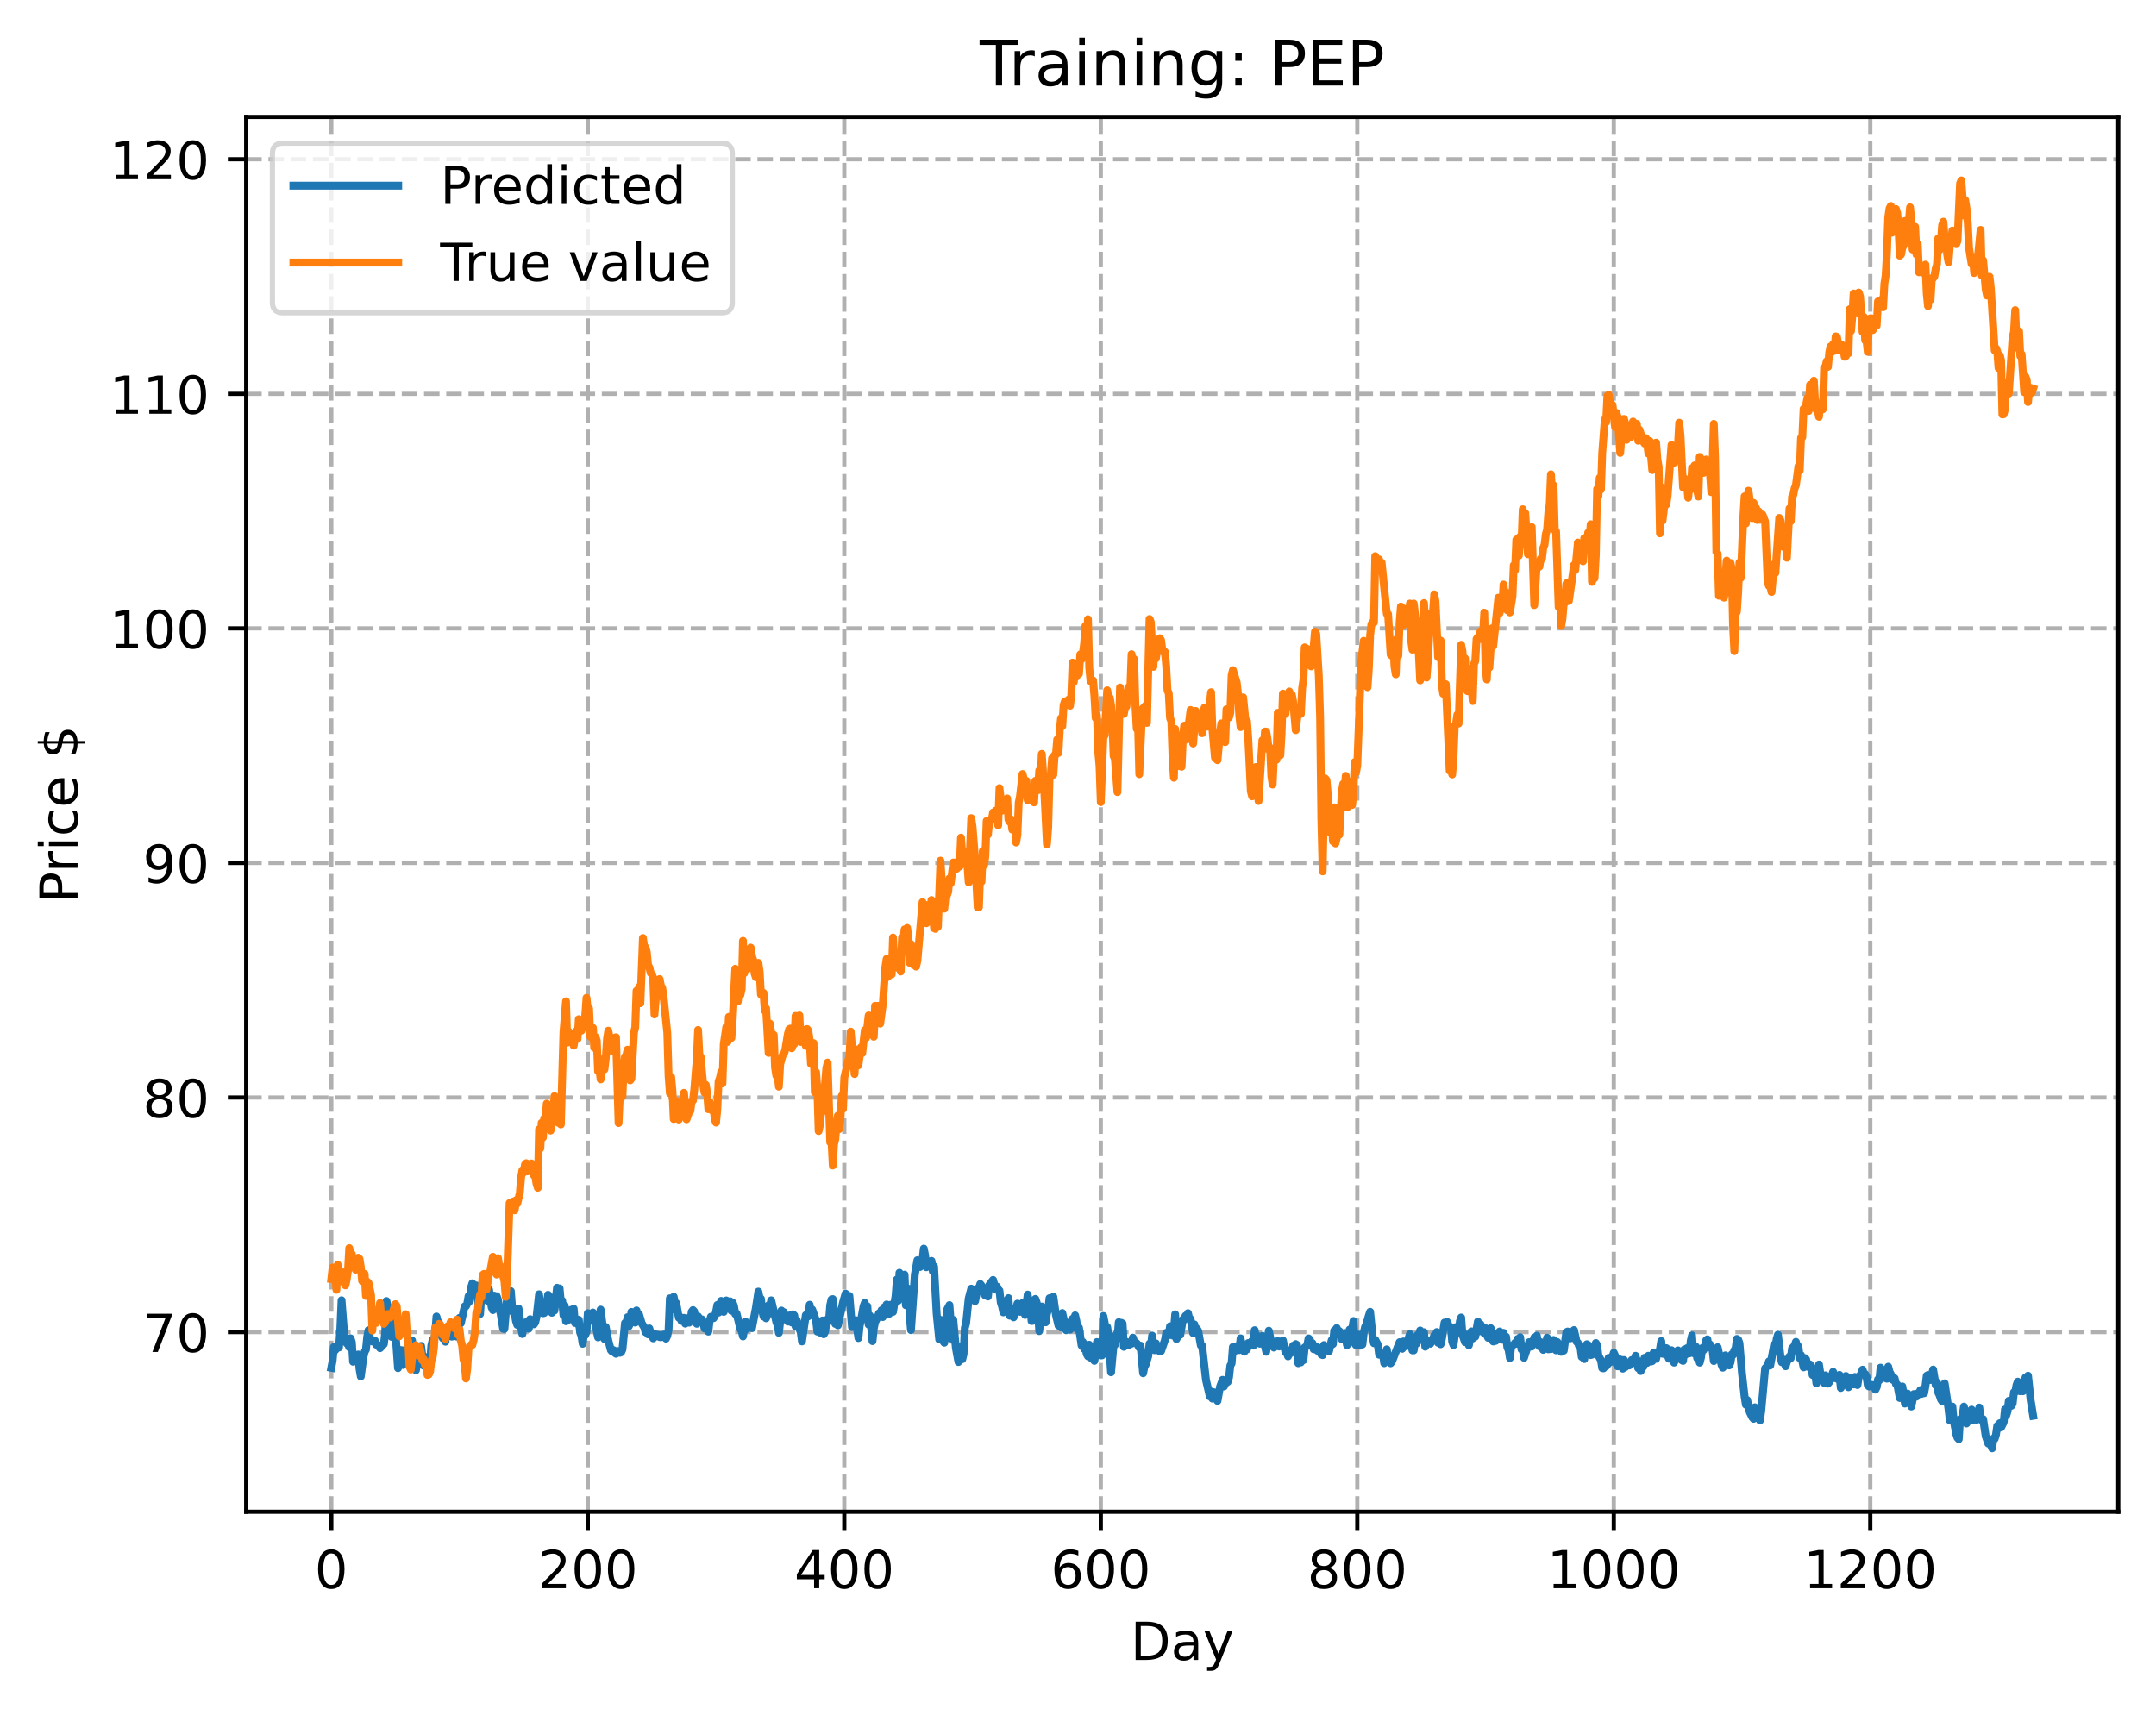<?xml version="1.0" encoding="utf-8" standalone="no"?>
<!DOCTYPE svg PUBLIC "-//W3C//DTD SVG 1.1//EN"
  "http://www.w3.org/Graphics/SVG/1.1/DTD/svg11.dtd">
<!-- Created with matplotlib (https://matplotlib.org/) -->
<svg height="325.986pt" version="1.1" viewBox="0 0 411.286 325.986" width="411.286pt" xmlns="http://www.w3.org/2000/svg" xmlns:xlink="http://www.w3.org/1999/xlink">
 <defs>
  <style type="text/css">
*{stroke-linecap:butt;stroke-linejoin:round;}
  </style>
 </defs>
 <g id="figure_1">
  <g id="patch_1">
   <path d="M 0 325.986 
L 411.286 325.986 
L 411.286 0 
L 0 0 
z
" style="fill:#ffffff;"/>
  </g>
  <g id="axes_1">
   <g id="patch_2">
    <path d="M 46.966 288.43 
L 404.086 288.43 
L 404.086 22.318 
L 46.966 22.318 
z
" style="fill:#ffffff;"/>
   </g>
   <g id="matplotlib.axis_1">
    <g id="xtick_1">
     <g id="line2d_1">
      <path clip-path="url(#p9e6d24c88d)" d="M 63.198 288.43 
L 63.198 22.318 
" style="fill:none;stroke:#b0b0b0;stroke-dasharray:2.96,1.28;stroke-dashoffset:0;stroke-width:0.8;"/>
     </g>
     <g id="line2d_2">
      <defs>
       <path d="M 0 0 
L 0 3.5 
" id="m3164c21afc" style="stroke:#000000;stroke-width:0.8;"/>
      </defs>
      <g>
       <use style="stroke:#000000;stroke-width:0.8;" x="63.198" xlink:href="#m3164c21afc" y="288.43"/>
      </g>
     </g>
     <g id="text_1">
      <!-- 0 -->
      <defs>
       <path d="M 31.781 66.406 
Q 24.172 66.406 20.328 58.906 
Q 16.5 51.422 16.5 36.375 
Q 16.5 21.391 20.328 13.891 
Q 24.172 6.391 31.781 6.391 
Q 39.453 6.391 43.281 13.891 
Q 47.125 21.391 47.125 36.375 
Q 47.125 51.422 43.281 58.906 
Q 39.453 66.406 31.781 66.406 
z
M 31.781 74.219 
Q 44.047 74.219 50.516 64.516 
Q 56.984 54.828 56.984 36.375 
Q 56.984 17.969 50.516 8.266 
Q 44.047 -1.422 31.781 -1.422 
Q 19.531 -1.422 13.062 8.266 
Q 6.594 17.969 6.594 36.375 
Q 6.594 54.828 13.062 64.516 
Q 19.531 74.219 31.781 74.219 
z
" id="DejaVuSans-48"/>
      </defs>
      <g transform="translate(60.017 303.029)scale(0.1 -0.1)">
       <use xlink:href="#DejaVuSans-48"/>
      </g>
     </g>
    </g>
    <g id="xtick_2">
     <g id="line2d_3">
      <path clip-path="url(#p9e6d24c88d)" d="M 112.129 288.43 
L 112.129 22.318 
" style="fill:none;stroke:#b0b0b0;stroke-dasharray:2.96,1.28;stroke-dashoffset:0;stroke-width:0.8;"/>
     </g>
     <g id="line2d_4">
      <g>
       <use style="stroke:#000000;stroke-width:0.8;" x="112.129" xlink:href="#m3164c21afc" y="288.43"/>
      </g>
     </g>
     <g id="text_2">
      <!-- 200 -->
      <defs>
       <path d="M 19.188 8.297 
L 53.609 8.297 
L 53.609 0 
L 7.328 0 
L 7.328 8.297 
Q 12.938 14.109 22.625 23.891 
Q 32.328 33.688 34.812 36.531 
Q 39.547 41.844 41.422 45.531 
Q 43.312 49.219 43.312 52.781 
Q 43.312 58.594 39.234 62.25 
Q 35.156 65.922 28.609 65.922 
Q 23.969 65.922 18.812 64.312 
Q 13.672 62.703 7.812 59.422 
L 7.812 69.391 
Q 13.766 71.781 18.938 73 
Q 24.125 74.219 28.422 74.219 
Q 39.75 74.219 46.484 68.547 
Q 53.219 62.891 53.219 53.422 
Q 53.219 48.922 51.531 44.891 
Q 49.859 40.875 45.406 35.406 
Q 44.188 33.984 37.641 27.219 
Q 31.109 20.453 19.188 8.297 
z
" id="DejaVuSans-50"/>
      </defs>
      <g transform="translate(102.585 303.029)scale(0.1 -0.1)">
       <use xlink:href="#DejaVuSans-50"/>
       <use x="63.623" xlink:href="#DejaVuSans-48"/>
       <use x="127.246" xlink:href="#DejaVuSans-48"/>
      </g>
     </g>
    </g>
    <g id="xtick_3">
     <g id="line2d_5">
      <path clip-path="url(#p9e6d24c88d)" d="M 161.06 288.43 
L 161.06 22.318 
" style="fill:none;stroke:#b0b0b0;stroke-dasharray:2.96,1.28;stroke-dashoffset:0;stroke-width:0.8;"/>
     </g>
     <g id="line2d_6">
      <g>
       <use style="stroke:#000000;stroke-width:0.8;" x="161.06" xlink:href="#m3164c21afc" y="288.43"/>
      </g>
     </g>
     <g id="text_3">
      <!-- 400 -->
      <defs>
       <path d="M 37.797 64.312 
L 12.891 25.391 
L 37.797 25.391 
z
M 35.203 72.906 
L 47.609 72.906 
L 47.609 25.391 
L 58.016 25.391 
L 58.016 17.188 
L 47.609 17.188 
L 47.609 0 
L 37.797 0 
L 37.797 17.188 
L 4.891 17.188 
L 4.891 26.703 
z
" id="DejaVuSans-52"/>
      </defs>
      <g transform="translate(151.516 303.029)scale(0.1 -0.1)">
       <use xlink:href="#DejaVuSans-52"/>
       <use x="63.623" xlink:href="#DejaVuSans-48"/>
       <use x="127.246" xlink:href="#DejaVuSans-48"/>
      </g>
     </g>
    </g>
    <g id="xtick_4">
     <g id="line2d_7">
      <path clip-path="url(#p9e6d24c88d)" d="M 209.99 288.43 
L 209.99 22.318 
" style="fill:none;stroke:#b0b0b0;stroke-dasharray:2.96,1.28;stroke-dashoffset:0;stroke-width:0.8;"/>
     </g>
     <g id="line2d_8">
      <g>
       <use style="stroke:#000000;stroke-width:0.8;" x="209.99" xlink:href="#m3164c21afc" y="288.43"/>
      </g>
     </g>
     <g id="text_4">
      <!-- 600 -->
      <defs>
       <path d="M 33.016 40.375 
Q 26.375 40.375 22.484 35.828 
Q 18.609 31.297 18.609 23.391 
Q 18.609 15.531 22.484 10.953 
Q 26.375 6.391 33.016 6.391 
Q 39.656 6.391 43.531 10.953 
Q 47.406 15.531 47.406 23.391 
Q 47.406 31.297 43.531 35.828 
Q 39.656 40.375 33.016 40.375 
z
M 52.594 71.297 
L 52.594 62.312 
Q 48.875 64.062 45.094 64.984 
Q 41.312 65.922 37.594 65.922 
Q 27.828 65.922 22.672 59.328 
Q 17.531 52.734 16.797 39.406 
Q 19.672 43.656 24.016 45.922 
Q 28.375 48.188 33.594 48.188 
Q 44.578 48.188 50.953 41.516 
Q 57.328 34.859 57.328 23.391 
Q 57.328 12.156 50.688 5.359 
Q 44.047 -1.422 33.016 -1.422 
Q 20.359 -1.422 13.672 8.266 
Q 6.984 17.969 6.984 36.375 
Q 6.984 53.656 15.188 63.938 
Q 23.391 74.219 37.203 74.219 
Q 40.922 74.219 44.703 73.484 
Q 48.484 72.75 52.594 71.297 
z
" id="DejaVuSans-54"/>
      </defs>
      <g transform="translate(200.446 303.029)scale(0.1 -0.1)">
       <use xlink:href="#DejaVuSans-54"/>
       <use x="63.623" xlink:href="#DejaVuSans-48"/>
       <use x="127.246" xlink:href="#DejaVuSans-48"/>
      </g>
     </g>
    </g>
    <g id="xtick_5">
     <g id="line2d_9">
      <path clip-path="url(#p9e6d24c88d)" d="M 258.921 288.43 
L 258.921 22.318 
" style="fill:none;stroke:#b0b0b0;stroke-dasharray:2.96,1.28;stroke-dashoffset:0;stroke-width:0.8;"/>
     </g>
     <g id="line2d_10">
      <g>
       <use style="stroke:#000000;stroke-width:0.8;" x="258.921" xlink:href="#m3164c21afc" y="288.43"/>
      </g>
     </g>
     <g id="text_5">
      <!-- 800 -->
      <defs>
       <path d="M 31.781 34.625 
Q 24.75 34.625 20.719 30.859 
Q 16.703 27.094 16.703 20.516 
Q 16.703 13.922 20.719 10.156 
Q 24.75 6.391 31.781 6.391 
Q 38.812 6.391 42.859 10.172 
Q 46.922 13.969 46.922 20.516 
Q 46.922 27.094 42.891 30.859 
Q 38.875 34.625 31.781 34.625 
z
M 21.922 38.812 
Q 15.578 40.375 12.031 44.719 
Q 8.5 49.078 8.5 55.328 
Q 8.5 64.062 14.719 69.141 
Q 20.953 74.219 31.781 74.219 
Q 42.672 74.219 48.875 69.141 
Q 55.078 64.062 55.078 55.328 
Q 55.078 49.078 51.531 44.719 
Q 48 40.375 41.703 38.812 
Q 48.828 37.156 52.797 32.312 
Q 56.781 27.484 56.781 20.516 
Q 56.781 9.906 50.312 4.234 
Q 43.844 -1.422 31.781 -1.422 
Q 19.734 -1.422 13.25 4.234 
Q 6.781 9.906 6.781 20.516 
Q 6.781 27.484 10.781 32.312 
Q 14.797 37.156 21.922 38.812 
z
M 18.312 54.391 
Q 18.312 48.734 21.844 45.562 
Q 25.391 42.391 31.781 42.391 
Q 38.141 42.391 41.719 45.562 
Q 45.312 48.734 45.312 54.391 
Q 45.312 60.062 41.719 63.234 
Q 38.141 66.406 31.781 66.406 
Q 25.391 66.406 21.844 63.234 
Q 18.312 60.062 18.312 54.391 
z
" id="DejaVuSans-56"/>
      </defs>
      <g transform="translate(249.377 303.029)scale(0.1 -0.1)">
       <use xlink:href="#DejaVuSans-56"/>
       <use x="63.623" xlink:href="#DejaVuSans-48"/>
       <use x="127.246" xlink:href="#DejaVuSans-48"/>
      </g>
     </g>
    </g>
    <g id="xtick_6">
     <g id="line2d_11">
      <path clip-path="url(#p9e6d24c88d)" d="M 307.851 288.43 
L 307.851 22.318 
" style="fill:none;stroke:#b0b0b0;stroke-dasharray:2.96,1.28;stroke-dashoffset:0;stroke-width:0.8;"/>
     </g>
     <g id="line2d_12">
      <g>
       <use style="stroke:#000000;stroke-width:0.8;" x="307.851" xlink:href="#m3164c21afc" y="288.43"/>
      </g>
     </g>
     <g id="text_6">
      <!-- 1000 -->
      <defs>
       <path d="M 12.406 8.297 
L 28.516 8.297 
L 28.516 63.922 
L 10.984 60.406 
L 10.984 69.391 
L 28.422 72.906 
L 38.281 72.906 
L 38.281 8.297 
L 54.391 8.297 
L 54.391 0 
L 12.406 0 
z
" id="DejaVuSans-49"/>
      </defs>
      <g transform="translate(295.126 303.029)scale(0.1 -0.1)">
       <use xlink:href="#DejaVuSans-49"/>
       <use x="63.623" xlink:href="#DejaVuSans-48"/>
       <use x="127.246" xlink:href="#DejaVuSans-48"/>
       <use x="190.869" xlink:href="#DejaVuSans-48"/>
      </g>
     </g>
    </g>
    <g id="xtick_7">
     <g id="line2d_13">
      <path clip-path="url(#p9e6d24c88d)" d="M 356.782 288.43 
L 356.782 22.318 
" style="fill:none;stroke:#b0b0b0;stroke-dasharray:2.96,1.28;stroke-dashoffset:0;stroke-width:0.8;"/>
     </g>
     <g id="line2d_14">
      <g>
       <use style="stroke:#000000;stroke-width:0.8;" x="356.782" xlink:href="#m3164c21afc" y="288.43"/>
      </g>
     </g>
     <g id="text_7">
      <!-- 1200 -->
      <g transform="translate(344.057 303.029)scale(0.1 -0.1)">
       <use xlink:href="#DejaVuSans-49"/>
       <use x="63.623" xlink:href="#DejaVuSans-50"/>
       <use x="127.246" xlink:href="#DejaVuSans-48"/>
       <use x="190.869" xlink:href="#DejaVuSans-48"/>
      </g>
     </g>
    </g>
    <g id="text_8">
     <!-- Day -->
     <defs>
      <path d="M 19.672 64.797 
L 19.672 8.109 
L 31.594 8.109 
Q 46.688 8.109 53.688 14.938 
Q 60.688 21.781 60.688 36.531 
Q 60.688 51.172 53.688 57.984 
Q 46.688 64.797 31.594 64.797 
z
M 9.812 72.906 
L 30.078 72.906 
Q 51.266 72.906 61.172 64.094 
Q 71.094 55.281 71.094 36.531 
Q 71.094 17.672 61.125 8.828 
Q 51.172 0 30.078 0 
L 9.812 0 
z
" id="DejaVuSans-68"/>
      <path d="M 34.281 27.484 
Q 23.391 27.484 19.188 25 
Q 14.984 22.516 14.984 16.5 
Q 14.984 11.719 18.141 8.906 
Q 21.297 6.109 26.703 6.109 
Q 34.188 6.109 38.703 11.406 
Q 43.219 16.703 43.219 25.484 
L 43.219 27.484 
z
M 52.203 31.203 
L 52.203 0 
L 43.219 0 
L 43.219 8.297 
Q 40.141 3.328 35.547 0.953 
Q 30.953 -1.422 24.312 -1.422 
Q 15.922 -1.422 10.953 3.297 
Q 6 8.016 6 15.922 
Q 6 25.141 12.172 29.828 
Q 18.359 34.516 30.609 34.516 
L 43.219 34.516 
L 43.219 35.406 
Q 43.219 41.609 39.141 45 
Q 35.062 48.391 27.688 48.391 
Q 23 48.391 18.547 47.266 
Q 14.109 46.141 10.016 43.891 
L 10.016 52.203 
Q 14.938 54.109 19.578 55.047 
Q 24.219 56 28.609 56 
Q 40.484 56 46.344 49.844 
Q 52.203 43.703 52.203 31.203 
z
" id="DejaVuSans-97"/>
      <path d="M 32.172 -5.078 
Q 28.375 -14.844 24.75 -17.812 
Q 21.141 -20.797 15.094 -20.797 
L 7.906 -20.797 
L 7.906 -13.281 
L 13.188 -13.281 
Q 16.891 -13.281 18.938 -11.516 
Q 21 -9.766 23.484 -3.219 
L 25.094 0.875 
L 2.984 54.688 
L 12.5 54.688 
L 29.594 11.922 
L 46.688 54.688 
L 56.203 54.688 
z
" id="DejaVuSans-121"/>
     </defs>
     <g transform="translate(215.652 316.707)scale(0.1 -0.1)">
      <use xlink:href="#DejaVuSans-68"/>
      <use x="77.002" xlink:href="#DejaVuSans-97"/>
      <use x="138.281" xlink:href="#DejaVuSans-121"/>
     </g>
    </g>
   </g>
   <g id="matplotlib.axis_2">
    <g id="ytick_1">
     <g id="line2d_15">
      <path clip-path="url(#p9e6d24c88d)" d="M 46.966 254.148 
L 404.086 254.148 
" style="fill:none;stroke:#b0b0b0;stroke-dasharray:2.96,1.28;stroke-dashoffset:0;stroke-width:0.8;"/>
     </g>
     <g id="line2d_16">
      <defs>
       <path d="M 0 0 
L -3.5 0 
" id="m79d700e99b" style="stroke:#000000;stroke-width:0.8;"/>
      </defs>
      <g>
       <use style="stroke:#000000;stroke-width:0.8;" x="46.966" xlink:href="#m79d700e99b" y="254.148"/>
      </g>
     </g>
     <g id="text_9">
      <!-- 70 -->
      <defs>
       <path d="M 8.203 72.906 
L 55.078 72.906 
L 55.078 68.703 
L 28.609 0 
L 18.312 0 
L 43.219 64.594 
L 8.203 64.594 
z
" id="DejaVuSans-55"/>
      </defs>
      <g transform="translate(27.241 257.948)scale(0.1 -0.1)">
       <use xlink:href="#DejaVuSans-55"/>
       <use x="63.623" xlink:href="#DejaVuSans-48"/>
      </g>
     </g>
    </g>
    <g id="ytick_2">
     <g id="line2d_17">
      <path clip-path="url(#p9e6d24c88d)" d="M 46.966 209.396 
L 404.086 209.396 
" style="fill:none;stroke:#b0b0b0;stroke-dasharray:2.96,1.28;stroke-dashoffset:0;stroke-width:0.8;"/>
     </g>
     <g id="line2d_18">
      <g>
       <use style="stroke:#000000;stroke-width:0.8;" x="46.966" xlink:href="#m79d700e99b" y="209.396"/>
      </g>
     </g>
     <g id="text_10">
      <!-- 80 -->
      <g transform="translate(27.241 213.195)scale(0.1 -0.1)">
       <use xlink:href="#DejaVuSans-56"/>
       <use x="63.623" xlink:href="#DejaVuSans-48"/>
      </g>
     </g>
    </g>
    <g id="ytick_3">
     <g id="line2d_19">
      <path clip-path="url(#p9e6d24c88d)" d="M 46.966 164.644 
L 404.086 164.644 
" style="fill:none;stroke:#b0b0b0;stroke-dasharray:2.96,1.28;stroke-dashoffset:0;stroke-width:0.8;"/>
     </g>
     <g id="line2d_20">
      <g>
       <use style="stroke:#000000;stroke-width:0.8;" x="46.966" xlink:href="#m79d700e99b" y="164.644"/>
      </g>
     </g>
     <g id="text_11">
      <!-- 90 -->
      <defs>
       <path d="M 10.984 1.516 
L 10.984 10.5 
Q 14.703 8.734 18.5 7.812 
Q 22.312 6.891 25.984 6.891 
Q 35.75 6.891 40.891 13.453 
Q 46.047 20.016 46.781 33.406 
Q 43.953 29.203 39.594 26.953 
Q 35.25 24.703 29.984 24.703 
Q 19.047 24.703 12.672 31.312 
Q 6.297 37.938 6.297 49.422 
Q 6.297 60.641 12.938 67.422 
Q 19.578 74.219 30.609 74.219 
Q 43.266 74.219 49.922 64.516 
Q 56.594 54.828 56.594 36.375 
Q 56.594 19.141 48.406 8.859 
Q 40.234 -1.422 26.422 -1.422 
Q 22.703 -1.422 18.891 -0.688 
Q 15.094 0.047 10.984 1.516 
z
M 30.609 32.422 
Q 37.25 32.422 41.125 36.953 
Q 45.016 41.5 45.016 49.422 
Q 45.016 57.281 41.125 61.844 
Q 37.25 66.406 30.609 66.406 
Q 23.969 66.406 20.094 61.844 
Q 16.219 57.281 16.219 49.422 
Q 16.219 41.5 20.094 36.953 
Q 23.969 32.422 30.609 32.422 
z
" id="DejaVuSans-57"/>
      </defs>
      <g transform="translate(27.241 168.443)scale(0.1 -0.1)">
       <use xlink:href="#DejaVuSans-57"/>
       <use x="63.623" xlink:href="#DejaVuSans-48"/>
      </g>
     </g>
    </g>
    <g id="ytick_4">
     <g id="line2d_21">
      <path clip-path="url(#p9e6d24c88d)" d="M 46.966 119.891 
L 404.086 119.891 
" style="fill:none;stroke:#b0b0b0;stroke-dasharray:2.96,1.28;stroke-dashoffset:0;stroke-width:0.8;"/>
     </g>
     <g id="line2d_22">
      <g>
       <use style="stroke:#000000;stroke-width:0.8;" x="46.966" xlink:href="#m79d700e99b" y="119.891"/>
      </g>
     </g>
     <g id="text_12">
      <!-- 100 -->
      <g transform="translate(20.878 123.69)scale(0.1 -0.1)">
       <use xlink:href="#DejaVuSans-49"/>
       <use x="63.623" xlink:href="#DejaVuSans-48"/>
       <use x="127.246" xlink:href="#DejaVuSans-48"/>
      </g>
     </g>
    </g>
    <g id="ytick_5">
     <g id="line2d_23">
      <path clip-path="url(#p9e6d24c88d)" d="M 46.966 75.139 
L 404.086 75.139 
" style="fill:none;stroke:#b0b0b0;stroke-dasharray:2.96,1.28;stroke-dashoffset:0;stroke-width:0.8;"/>
     </g>
     <g id="line2d_24">
      <g>
       <use style="stroke:#000000;stroke-width:0.8;" x="46.966" xlink:href="#m79d700e99b" y="75.139"/>
      </g>
     </g>
     <g id="text_13">
      <!-- 110 -->
      <g transform="translate(20.878 78.938)scale(0.1 -0.1)">
       <use xlink:href="#DejaVuSans-49"/>
       <use x="63.623" xlink:href="#DejaVuSans-49"/>
       <use x="127.246" xlink:href="#DejaVuSans-48"/>
      </g>
     </g>
    </g>
    <g id="ytick_6">
     <g id="line2d_25">
      <path clip-path="url(#p9e6d24c88d)" d="M 46.966 30.386 
L 404.086 30.386 
" style="fill:none;stroke:#b0b0b0;stroke-dasharray:2.96,1.28;stroke-dashoffset:0;stroke-width:0.8;"/>
     </g>
     <g id="line2d_26">
      <g>
       <use style="stroke:#000000;stroke-width:0.8;" x="46.966" xlink:href="#m79d700e99b" y="30.386"/>
      </g>
     </g>
     <g id="text_14">
      <!-- 120 -->
      <g transform="translate(20.878 34.186)scale(0.1 -0.1)">
       <use xlink:href="#DejaVuSans-49"/>
       <use x="63.623" xlink:href="#DejaVuSans-50"/>
       <use x="127.246" xlink:href="#DejaVuSans-48"/>
      </g>
     </g>
    </g>
    <g id="text_15">
     <!-- Price $ -->
     <defs>
      <path d="M 19.672 64.797 
L 19.672 37.406 
L 32.078 37.406 
Q 38.969 37.406 42.719 40.969 
Q 46.484 44.531 46.484 51.125 
Q 46.484 57.672 42.719 61.234 
Q 38.969 64.797 32.078 64.797 
z
M 9.812 72.906 
L 32.078 72.906 
Q 44.344 72.906 50.609 67.359 
Q 56.891 61.812 56.891 51.125 
Q 56.891 40.328 50.609 34.812 
Q 44.344 29.297 32.078 29.297 
L 19.672 29.297 
L 19.672 0 
L 9.812 0 
z
" id="DejaVuSans-80"/>
      <path d="M 41.109 46.297 
Q 39.594 47.172 37.812 47.578 
Q 36.031 48 33.891 48 
Q 26.266 48 22.188 43.047 
Q 18.109 38.094 18.109 28.812 
L 18.109 0 
L 9.078 0 
L 9.078 54.688 
L 18.109 54.688 
L 18.109 46.188 
Q 20.953 51.172 25.484 53.578 
Q 30.031 56 36.531 56 
Q 37.453 56 38.578 55.875 
Q 39.703 55.766 41.062 55.516 
z
" id="DejaVuSans-114"/>
      <path d="M 9.422 54.688 
L 18.406 54.688 
L 18.406 0 
L 9.422 0 
z
M 9.422 75.984 
L 18.406 75.984 
L 18.406 64.594 
L 9.422 64.594 
z
" id="DejaVuSans-105"/>
      <path d="M 48.781 52.594 
L 48.781 44.188 
Q 44.969 46.297 41.141 47.344 
Q 37.312 48.391 33.406 48.391 
Q 24.656 48.391 19.812 42.844 
Q 14.984 37.312 14.984 27.297 
Q 14.984 17.281 19.812 11.734 
Q 24.656 6.203 33.406 6.203 
Q 37.312 6.203 41.141 7.25 
Q 44.969 8.297 48.781 10.406 
L 48.781 2.094 
Q 45.016 0.344 40.984 -0.531 
Q 36.969 -1.422 32.422 -1.422 
Q 20.062 -1.422 12.781 6.344 
Q 5.516 14.109 5.516 27.297 
Q 5.516 40.672 12.859 48.328 
Q 20.219 56 33.016 56 
Q 37.156 56 41.109 55.141 
Q 45.062 54.297 48.781 52.594 
z
" id="DejaVuSans-99"/>
      <path d="M 56.203 29.594 
L 56.203 25.203 
L 14.891 25.203 
Q 15.484 15.922 20.484 11.062 
Q 25.484 6.203 34.422 6.203 
Q 39.594 6.203 44.453 7.469 
Q 49.312 8.734 54.109 11.281 
L 54.109 2.781 
Q 49.266 0.734 44.188 -0.344 
Q 39.109 -1.422 33.891 -1.422 
Q 20.797 -1.422 13.156 6.188 
Q 5.516 13.812 5.516 26.812 
Q 5.516 40.234 12.766 48.109 
Q 20.016 56 32.328 56 
Q 43.359 56 49.781 48.891 
Q 56.203 41.797 56.203 29.594 
z
M 47.219 32.234 
Q 47.125 39.594 43.094 43.984 
Q 39.062 48.391 32.422 48.391 
Q 24.906 48.391 20.391 44.141 
Q 15.875 39.891 15.188 32.172 
z
" id="DejaVuSans-101"/>
      <path id="DejaVuSans-32"/>
      <path d="M 33.797 -14.703 
L 28.906 -14.703 
L 28.859 0 
Q 23.734 0.094 18.609 1.188 
Q 13.484 2.297 8.297 4.5 
L 8.297 13.281 
Q 13.281 10.156 18.375 8.562 
Q 23.484 6.984 28.906 6.938 
L 28.906 29.203 
Q 18.109 30.953 13.203 35.156 
Q 8.297 39.359 8.297 46.688 
Q 8.297 54.641 13.625 59.219 
Q 18.953 63.812 28.906 64.5 
L 28.906 75.984 
L 33.797 75.984 
L 33.797 64.656 
Q 38.328 64.453 42.578 63.688 
Q 46.828 62.938 50.875 61.625 
L 50.875 53.078 
Q 46.828 55.125 42.547 56.25 
Q 38.281 57.375 33.797 57.562 
L 33.797 36.719 
Q 44.875 35.016 50.094 30.609 
Q 55.328 26.219 55.328 18.609 
Q 55.328 10.359 49.781 5.594 
Q 44.234 0.828 33.797 0.094 
z
M 28.906 37.594 
L 28.906 57.625 
Q 23.25 56.984 20.266 54.391 
Q 17.281 51.812 17.281 47.516 
Q 17.281 43.312 20.031 40.969 
Q 22.797 38.625 28.906 37.594 
z
M 33.797 28.219 
L 33.797 7.078 
Q 39.984 7.906 43.141 10.594 
Q 46.297 13.281 46.297 17.672 
Q 46.297 21.969 43.281 24.5 
Q 40.281 27.047 33.797 28.219 
z
" id="DejaVuSans-36"/>
     </defs>
     <g transform="translate(14.798 172.342)rotate(-90)scale(0.1 -0.1)">
      <use xlink:href="#DejaVuSans-80"/>
      <use x="58.553" xlink:href="#DejaVuSans-114"/>
      <use x="99.666" xlink:href="#DejaVuSans-105"/>
      <use x="127.449" xlink:href="#DejaVuSans-99"/>
      <use x="182.43" xlink:href="#DejaVuSans-101"/>
      <use x="243.953" xlink:href="#DejaVuSans-32"/>
      <use x="275.74" xlink:href="#DejaVuSans-36"/>
     </g>
    </g>
   </g>
   <g id="line2d_27">
    <path clip-path="url(#p9e6d24c88d)" d="M 63.198 260.97 
L 63.443 259.645 
L 63.688 256.998 
L 63.932 257.612 
L 64.422 257.001 
L 64.666 257.096 
L 64.911 253.723 
L 65.156 248.08 
L 65.645 254.399 
L 66.134 256.302 
L 66.379 256.489 
L 66.623 257.044 
L 66.868 255.337 
L 67.113 256.062 
L 67.357 259.816 
L 67.602 259.65 
L 67.847 258.775 
L 68.091 258.898 
L 68.336 258.434 
L 68.581 261.208 
L 68.825 262.623 
L 69.315 258.985 
L 69.559 257.926 
L 69.804 257.502 
L 70.049 255.057 
L 70.293 253.8 
L 70.538 255.165 
L 71.027 255.953 
L 71.272 255.731 
L 71.517 255.79 
L 71.761 256.557 
L 72.006 256.544 
L 72.495 257.224 
L 73.229 256.431 
L 73.474 254.296 
L 73.718 248.227 
L 73.963 249.218 
L 74.208 252.366 
L 74.697 255.065 
L 74.942 253.789 
L 75.186 251.725 
L 75.431 254.206 
L 75.92 261.035 
L 76.165 257.857 
L 76.41 257.576 
L 76.654 257.628 
L 76.899 260.438 
L 77.388 257.86 
L 77.878 256.543 
L 78.122 259.533 
L 78.367 260.795 
L 78.611 255.755 
L 79.101 260.828 
L 79.345 261.439 
L 79.835 258.697 
L 80.324 256.788 
L 80.813 260.564 
L 81.058 258.897 
L 81.303 260.43 
L 81.547 260.28 
L 81.792 259.479 
L 82.037 259.881 
L 82.281 256.69 
L 82.526 255.67 
L 82.771 255.518 
L 83.015 254.571 
L 83.26 251.179 
L 83.505 252.062 
L 83.749 252.396 
L 83.994 254.509 
L 84.483 255.351 
L 84.728 255.088 
L 84.972 255.993 
L 85.217 253.24 
L 85.462 253.616 
L 85.706 254.349 
L 85.951 254.12 
L 86.196 255.023 
L 86.44 253.733 
L 86.685 254.143 
L 86.93 254.923 
L 87.174 255.027 
L 87.419 253.943 
L 87.664 251.437 
L 87.908 252.456 
L 88.642 249.248 
L 88.887 249.217 
L 89.132 248.739 
L 89.376 247.299 
L 89.621 248.242 
L 89.866 245.618 
L 90.11 244.841 
L 90.599 246.37 
L 90.844 245.248 
L 91.089 246.828 
L 91.333 249.646 
L 91.578 250.713 
L 91.823 247.067 
L 92.067 245.75 
L 92.312 247.809 
L 92.557 247.16 
L 92.801 245.845 
L 93.046 248.239 
L 93.291 246.042 
L 93.78 249.418 
L 94.025 249.96 
L 94.269 247.201 
L 94.514 247.342 
L 94.759 247.308 
L 95.003 248.008 
L 95.248 249.697 
L 95.493 250.592 
L 95.982 253.529 
L 96.227 253.559 
L 96.716 247.834 
L 96.96 248.666 
L 97.45 246.343 
L 97.694 249.554 
L 97.939 250.481 
L 98.184 250.674 
L 98.428 252.063 
L 98.673 252.785 
L 98.918 249.653 
L 99.407 253.377 
L 99.652 254.53 
L 99.896 252.652 
L 100.141 252.375 
L 100.386 253.304 
L 100.63 252.066 
L 100.875 253.52 
L 101.12 251.689 
L 101.854 252.67 
L 102.098 252.307 
L 102.343 251.298 
L 102.832 246.939 
L 103.077 248.96 
L 103.321 248.46 
L 103.566 250.561 
L 103.811 250.514 
L 104.055 248.543 
L 104.3 248.737 
L 104.545 247.038 
L 104.789 247.371 
L 105.034 249.393 
L 105.279 250.465 
L 105.523 249.395 
L 105.768 250.065 
L 106.257 245.699 
L 106.502 246.322 
L 106.747 245.816 
L 106.991 248.466 
L 107.236 248.144 
L 107.481 250.935 
L 107.725 249.077 
L 107.97 252.091 
L 108.215 251.602 
L 108.459 251.811 
L 108.948 249.907 
L 109.193 250.721 
L 109.438 249.692 
L 109.682 252.412 
L 109.927 251.693 
L 110.172 252.614 
L 110.416 251.81 
L 110.661 254.239 
L 110.906 254.832 
L 111.15 256.389 
L 111.395 254.64 
L 111.64 254.727 
L 111.884 254.113 
L 112.129 250.556 
L 112.374 251.298 
L 112.618 251.276 
L 112.863 251.841 
L 113.108 250.418 
L 114.086 255.166 
L 114.331 253.065 
L 114.575 249.867 
L 115.309 255.493 
L 115.554 253.174 
L 116.043 255.746 
L 116.533 257.599 
L 116.777 257.872 
L 117.022 257.588 
L 117.267 258.107 
L 117.511 258.294 
L 117.756 257.765 
L 118.245 258.109 
L 118.49 258.018 
L 118.735 257.476 
L 119.224 252.432 
L 119.469 252.531 
L 119.713 251.314 
L 119.958 253.056 
L 120.203 252.506 
L 120.447 250.305 
L 120.692 251.478 
L 121.181 252.347 
L 121.426 250.024 
L 121.67 251.069 
L 121.915 250.796 
L 122.404 252.448 
L 122.894 253.239 
L 123.138 254.165 
L 123.383 254.077 
L 123.628 254.59 
L 123.872 253.453 
L 124.117 254.292 
L 124.362 254.424 
L 124.606 255.347 
L 124.851 255.113 
L 125.096 254.591 
L 125.34 254.923 
L 125.585 254.691 
L 125.83 255.107 
L 126.074 255.14 
L 126.319 254.737 
L 126.563 254.618 
L 126.808 254.908 
L 127.053 255.406 
L 127.297 254.864 
L 127.542 253.704 
L 127.787 247.707 
L 128.031 249.299 
L 128.276 249.827 
L 128.521 247.408 
L 128.765 248.715 
L 129.01 248.641 
L 129.499 251.419 
L 129.744 251.254 
L 129.989 252.018 
L 130.233 251.812 
L 130.478 251.437 
L 130.723 252.546 
L 130.967 251.828 
L 131.212 251.502 
L 131.457 252.358 
L 131.701 252.083 
L 131.946 250.288 
L 132.191 249.956 
L 132.435 250.217 
L 132.68 252.121 
L 132.924 252.572 
L 133.169 251.159 
L 133.658 251.954 
L 133.903 251.72 
L 134.148 252.242 
L 134.392 253.467 
L 134.637 253.216 
L 134.882 253.507 
L 135.126 254.064 
L 135.371 252.004 
L 135.616 251.226 
L 135.86 251.454 
L 136.105 251.507 
L 136.35 251.106 
L 136.594 250.293 
L 136.839 248.981 
L 137.084 250.433 
L 137.328 248.957 
L 137.573 248.196 
L 138.062 250.299 
L 138.307 249.447 
L 138.551 248.115 
L 138.796 249.265 
L 139.041 249.566 
L 139.285 248.276 
L 139.53 250.087 
L 139.775 248.545 
L 140.019 249.162 
L 140.264 250.706 
L 140.509 250.602 
L 141.243 253.582 
L 141.487 253.954 
L 141.732 254.986 
L 142.221 252.167 
L 142.466 253.562 
L 142.711 253.308 
L 142.955 253.282 
L 143.2 253.095 
L 143.445 253.42 
L 144.178 249.641 
L 144.668 246.43 
L 144.912 247.701 
L 145.157 247.789 
L 145.402 250.01 
L 145.646 251.176 
L 145.891 250.646 
L 146.136 251.522 
L 146.38 250.958 
L 146.625 249.031 
L 146.87 249.421 
L 147.114 248.093 
L 148.093 252.234 
L 148.338 252.879 
L 148.582 254.309 
L 149.072 250.047 
L 149.316 250.659 
L 149.561 250.36 
L 149.806 251.727 
L 150.05 251.551 
L 150.295 252.14 
L 150.539 252.131 
L 150.784 250.93 
L 151.029 252.328 
L 151.273 250.77 
L 151.518 250.966 
L 151.763 253.083 
L 152.007 251.953 
L 152.497 253.595 
L 152.741 254.143 
L 152.986 255.94 
L 153.475 252.582 
L 153.72 250.916 
L 153.965 250.904 
L 154.209 251.143 
L 154.454 248.938 
L 154.699 250.814 
L 154.943 249.859 
L 155.677 251.947 
L 155.922 254.062 
L 156.166 252.771 
L 156.411 252.17 
L 156.656 254.38 
L 156.9 251.94 
L 157.145 254.569 
L 157.39 254.106 
L 157.634 252.493 
L 157.879 251.675 
L 158.124 252.113 
L 158.368 249.037 
L 158.613 247.944 
L 158.858 247.853 
L 159.347 252.596 
L 159.592 252.536 
L 159.836 252.872 
L 160.815 248.489 
L 161.304 246.812 
L 161.549 247.326 
L 161.794 248.122 
L 162.038 247.257 
L 162.527 253.204 
L 162.772 252.873 
L 163.017 251.947 
L 163.261 251.89 
L 163.751 255.296 
L 163.995 252.933 
L 164.24 251.912 
L 164.729 249.231 
L 164.974 248.575 
L 165.219 249.948 
L 165.463 249.23 
L 165.708 252.735 
L 165.953 251.021 
L 166.442 255.882 
L 166.687 253.48 
L 166.931 252.267 
L 167.421 251.358 
L 167.665 250.581 
L 167.91 251.068 
L 168.154 249.984 
L 168.399 251.286 
L 168.644 249.437 
L 168.888 249.67 
L 169.133 248.889 
L 169.622 250.673 
L 169.867 248.942 
L 170.112 249.834 
L 170.356 250.298 
L 170.846 247.235 
L 171.09 244.124 
L 171.335 248.172 
L 171.58 242.827 
L 172.069 244.311 
L 172.314 243.466 
L 172.558 243.191 
L 172.803 249.041 
L 173.292 245.874 
L 173.537 251.059 
L 173.782 253.778 
L 174.515 243.178 
L 175.005 240.438 
L 175.249 240.66 
L 175.494 241.742 
L 175.739 240.548 
L 175.983 240.382 
L 176.228 238.226 
L 176.473 239.496 
L 176.717 241.78 
L 176.962 240.954 
L 177.207 240.641 
L 177.451 241.336 
L 177.696 240.567 
L 177.941 242.567 
L 178.185 241.629 
L 178.675 250.63 
L 179.164 255.563 
L 179.409 251.811 
L 179.653 253.293 
L 179.898 255.866 
L 180.142 256.186 
L 180.387 253.797 
L 180.632 249.95 
L 181.121 249.006 
L 181.61 255.618 
L 181.855 251.818 
L 182.344 257.191 
L 182.834 259.865 
L 183.323 256.984 
L 183.568 259.334 
L 183.812 258.367 
L 184.057 253.336 
L 184.302 252.477 
L 184.791 247.741 
L 185.28 245.867 
L 185.77 248.075 
L 186.014 248.253 
L 186.503 245.814 
L 186.748 245.919 
L 186.993 244.974 
L 187.237 245.286 
L 187.482 246.446 
L 187.971 247.203 
L 188.216 246.251 
L 188.461 247.363 
L 188.705 245.176 
L 189.439 244.202 
L 189.929 246.051 
L 190.173 245.462 
L 190.418 246.013 
L 190.663 246.242 
L 190.907 248.504 
L 191.152 249.258 
L 191.397 250.392 
L 191.641 248.239 
L 191.886 249.077 
L 192.13 249.261 
L 192.375 247.674 
L 192.62 251.028 
L 192.864 249.666 
L 193.354 251.342 
L 193.598 250.146 
L 193.843 249.769 
L 194.088 248.718 
L 194.332 249.281 
L 194.577 250.292 
L 194.822 249.894 
L 195.066 248.6 
L 195.311 249.278 
L 195.556 250.886 
L 196.045 246.996 
L 196.29 249.063 
L 196.534 249.381 
L 196.779 252.041 
L 197.024 252.011 
L 197.268 250.945 
L 197.513 247.829 
L 197.758 248.515 
L 198.002 249.904 
L 198.247 253.971 
L 198.736 249.275 
L 198.981 249.632 
L 199.47 252.293 
L 199.715 250.603 
L 199.959 249.873 
L 200.204 247.68 
L 200.693 249.15 
L 200.938 247.409 
L 201.427 250.888 
L 201.917 252.925 
L 202.161 252.275 
L 202.406 253.265 
L 202.651 250.516 
L 203.385 253.805 
L 203.629 252.346 
L 203.874 252.468 
L 204.118 253.691 
L 204.363 253.388 
L 204.608 251.614 
L 204.852 252.121 
L 205.097 250.967 
L 205.342 252.039 
L 205.586 253.759 
L 205.831 253.306 
L 206.32 256.701 
L 206.565 256.041 
L 206.81 257.352 
L 207.054 257.01 
L 207.299 258.328 
L 207.544 258.771 
L 207.788 256.568 
L 208.033 258.347 
L 208.278 259.246 
L 208.522 259.06 
L 208.767 259.646 
L 209.012 258.251 
L 209.256 256.047 
L 209.99 258.622 
L 210.235 258.59 
L 210.479 251.084 
L 210.969 253.596 
L 211.213 253.194 
L 211.458 254.813 
L 211.947 261.828 
L 212.437 256.508 
L 212.681 256.601 
L 212.926 254.629 
L 213.171 255.425 
L 213.415 252.255 
L 213.66 252.425 
L 213.905 252.372 
L 214.149 252.518 
L 214.394 256.971 
L 214.639 255.925 
L 214.883 256.009 
L 215.128 256.487 
L 215.373 256.646 
L 215.617 256.156 
L 215.862 256.379 
L 216.106 255.217 
L 216.351 255.937 
L 216.596 256.185 
L 216.84 256.275 
L 217.33 257.112 
L 217.574 256.74 
L 218.064 262.011 
L 218.308 260.795 
L 218.553 260.376 
L 219.042 258.76 
L 219.287 256.363 
L 219.532 257.18 
L 219.776 254.822 
L 220.021 257.025 
L 220.266 257.622 
L 220.51 256.303 
L 221 257.596 
L 221.244 257.849 
L 221.489 257.777 
L 222.223 255.684 
L 222.467 254.3 
L 222.712 254.628 
L 222.957 254.746 
L 223.201 253.044 
L 223.691 254.805 
L 223.935 253.807 
L 224.18 250.766 
L 224.425 255.483 
L 224.669 255.014 
L 224.914 254.299 
L 225.159 254.67 
L 225.648 251.749 
L 225.893 251.806 
L 226.137 251.065 
L 226.382 251.352 
L 226.627 250.546 
L 226.871 251.586 
L 227.116 251.666 
L 227.605 254.353 
L 227.85 252.689 
L 228.094 254.18 
L 228.339 253.531 
L 228.584 253.959 
L 229.073 256.699 
L 229.318 256.749 
L 230.052 263.271 
L 230.786 266.432 
L 231.03 265.484 
L 231.275 266.85 
L 231.52 265.619 
L 231.764 266.503 
L 232.009 266.627 
L 232.254 267.292 
L 232.743 264.557 
L 233.232 263.264 
L 233.477 264.542 
L 233.966 263.598 
L 234.211 263.651 
L 234.455 262.785 
L 234.7 260.552 
L 234.945 260.134 
L 235.189 256.997 
L 235.434 257.9 
L 235.679 257.059 
L 236.168 256.732 
L 236.413 257.592 
L 236.657 255.345 
L 236.902 256.818 
L 237.391 257.897 
L 237.636 256.896 
L 237.881 257.461 
L 238.125 256.244 
L 238.37 256.718 
L 238.615 256.56 
L 238.859 255.817 
L 239.104 256.741 
L 239.349 253.792 
L 239.593 255.49 
L 239.838 254.82 
L 240.327 256.379 
L 240.572 255.259 
L 240.816 254.88 
L 241.061 256.27 
L 241.306 256.909 
L 241.55 257.913 
L 242.04 253.891 
L 242.529 256.18 
L 243.018 257.117 
L 243.263 256.006 
L 243.508 256.215 
L 243.752 255.853 
L 243.997 256.904 
L 244.242 255.957 
L 244.486 256.458 
L 244.731 255.746 
L 245.22 258.001 
L 245.465 258.012 
L 245.709 258.786 
L 245.954 257.651 
L 246.199 258.196 
L 246.443 257.645 
L 246.688 256.746 
L 246.933 257.397 
L 247.177 256.449 
L 247.422 256.623 
L 247.667 260.1 
L 247.911 259.84 
L 248.156 259.944 
L 248.401 258.458 
L 248.645 259.522 
L 248.89 257.078 
L 249.135 256.968 
L 249.379 256.597 
L 249.624 255.356 
L 249.869 255.576 
L 250.113 256.615 
L 250.358 256.255 
L 250.603 257.43 
L 250.847 256.975 
L 251.092 256.878 
L 251.337 257.725 
L 251.581 257.18 
L 251.826 258.02 
L 252.07 258.446 
L 252.315 258.545 
L 252.56 256.627 
L 253.049 257.581 
L 253.294 257.386 
L 253.538 257.791 
L 254.028 255.708 
L 254.272 256.443 
L 254.517 253.882 
L 254.762 253.713 
L 255.006 253.38 
L 255.251 254.49 
L 255.496 253.957 
L 255.985 255.536 
L 256.474 254.33 
L 256.964 256.653 
L 257.208 255.503 
L 257.453 253.676 
L 257.697 255.111 
L 258.187 252.041 
L 258.431 256.321 
L 258.676 256.655 
L 258.921 254.605 
L 259.165 254.66 
L 259.41 256.752 
L 259.655 254.867 
L 259.899 256.517 
L 260.144 254.321 
L 260.389 253.227 
L 260.633 252.7 
L 261.123 251 
L 261.367 250.289 
L 261.857 255.132 
L 262.101 256.291 
L 262.346 255.643 
L 262.835 256.543 
L 263.08 258.471 
L 263.325 258.162 
L 263.814 258.374 
L 264.058 260.093 
L 264.548 257.441 
L 264.792 259.022 
L 265.282 260.104 
L 265.526 259.791 
L 266.994 256.075 
L 267.239 256.27 
L 267.484 257.343 
L 267.728 255.939 
L 267.973 256.679 
L 268.218 256.846 
L 268.462 256.655 
L 268.707 255.267 
L 268.952 254.547 
L 269.196 256.702 
L 269.441 257.646 
L 269.685 257.649 
L 269.93 255.705 
L 270.175 256.392 
L 270.419 254.696 
L 270.664 255.098 
L 270.909 253.846 
L 271.153 255.613 
L 271.398 255.761 
L 271.643 254.175 
L 271.887 256.946 
L 272.132 255.739 
L 272.377 255.746 
L 272.866 256.376 
L 273.355 255.444 
L 273.6 254.761 
L 273.845 255.147 
L 274.089 254.145 
L 274.334 256.206 
L 274.579 254.69 
L 274.823 256.474 
L 275.068 255.418 
L 275.557 252.339 
L 275.802 253.163 
L 276.046 252.197 
L 276.536 253.275 
L 276.78 253.259 
L 277.025 256.021 
L 277.27 256.642 
L 277.759 253.193 
L 278.004 253.563 
L 278.248 254.167 
L 278.493 252.074 
L 278.738 251.369 
L 278.982 254.663 
L 279.472 256.067 
L 279.716 254.618 
L 280.206 256.684 
L 280.695 254.016 
L 280.94 255.372 
L 281.184 255.091 
L 281.429 255.033 
L 281.918 252.147 
L 282.163 254.024 
L 282.407 252.628 
L 282.652 253.074 
L 283.141 254.396 
L 283.386 253.405 
L 283.631 254.714 
L 283.875 255.248 
L 284.12 254.526 
L 284.365 253.405 
L 284.609 254.048 
L 284.854 255.947 
L 285.343 255.821 
L 285.588 254.588 
L 285.833 254.866 
L 286.077 254.038 
L 286.567 255.611 
L 286.811 254.301 
L 287.056 255.309 
L 287.301 255.024 
L 287.545 257.066 
L 287.79 257.581 
L 288.034 259.105 
L 288.279 256.896 
L 288.768 256.551 
L 289.013 256.214 
L 289.258 256.392 
L 289.502 255.457 
L 289.747 256.19 
L 289.992 255.137 
L 290.236 257.449 
L 290.481 257.388 
L 290.726 259.065 
L 291.704 256.066 
L 291.949 256.924 
L 292.194 256.918 
L 292.683 255.205 
L 292.928 255.382 
L 293.172 254.833 
L 293.417 256.386 
L 293.661 256.872 
L 293.906 256.064 
L 294.395 257.554 
L 294.64 256.34 
L 294.885 256.729 
L 295.129 255.223 
L 295.374 257.447 
L 295.619 256.358 
L 295.863 257.398 
L 296.108 256.164 
L 296.353 255.656 
L 296.597 256.435 
L 296.842 257.636 
L 297.087 256.055 
L 297.821 257.926 
L 298.065 257.673 
L 298.31 257.702 
L 298.799 254.176 
L 299.044 254.048 
L 299.289 254.992 
L 299.533 255.363 
L 299.778 254.381 
L 300.267 253.77 
L 300.756 255.996 
L 301.001 256.193 
L 301.246 256.856 
L 301.49 257.014 
L 301.735 258.889 
L 301.98 257.478 
L 302.224 259.308 
L 302.469 257.308 
L 302.714 256.467 
L 302.958 256.609 
L 303.203 256.928 
L 303.448 258.537 
L 303.692 258.464 
L 303.937 257.006 
L 304.182 257.515 
L 304.426 256.235 
L 304.671 256.641 
L 304.916 258.63 
L 305.405 259.515 
L 305.649 261.029 
L 305.894 261.074 
L 306.139 260.471 
L 306.383 260.681 
L 306.628 260.396 
L 306.873 259.063 
L 307.117 259.952 
L 307.362 259.551 
L 307.851 258.09 
L 308.096 258.622 
L 308.341 260.168 
L 308.585 260.688 
L 308.83 259.275 
L 309.075 259.669 
L 309.319 259.449 
L 309.564 261.132 
L 309.809 259.482 
L 310.053 260.841 
L 310.298 260.204 
L 310.787 260.525 
L 311.032 260.321 
L 311.277 259.48 
L 311.521 259.831 
L 311.766 259.824 
L 312.01 258.676 
L 312.5 261.038 
L 312.744 259.739 
L 312.989 261.588 
L 313.234 260.05 
L 313.478 260.795 
L 313.723 259.056 
L 313.968 259.756 
L 314.212 260.04 
L 314.457 258.667 
L 314.946 259.775 
L 315.191 259.7 
L 315.436 258.117 
L 315.68 258.366 
L 315.925 259.267 
L 316.17 258.207 
L 316.414 258.046 
L 316.659 257.396 
L 316.904 255.863 
L 317.148 258.289 
L 317.393 257.209 
L 317.637 258.406 
L 317.882 257.224 
L 318.127 258.652 
L 318.371 259.227 
L 318.616 257.99 
L 318.861 257.607 
L 319.105 258.384 
L 319.35 259.98 
L 319.839 258.877 
L 320.084 257.638 
L 320.329 258.493 
L 320.573 258.301 
L 320.818 259.531 
L 321.063 259.656 
L 321.307 257.471 
L 321.552 258.469 
L 321.797 257.235 
L 322.041 258.181 
L 322.286 258.208 
L 322.531 255.813 
L 322.775 254.787 
L 323.02 258.177 
L 323.265 257.837 
L 323.509 256.931 
L 323.754 259.121 
L 323.998 258.011 
L 324.243 259.989 
L 324.488 259.013 
L 324.732 257.194 
L 324.977 257.595 
L 325.222 256.883 
L 325.466 255.731 
L 325.711 255.532 
L 325.956 257.053 
L 326.2 256.495 
L 326.69 257.539 
L 326.934 259.682 
L 327.179 258.841 
L 327.424 258.505 
L 327.668 257.042 
L 328.158 259.287 
L 328.402 260.376 
L 328.647 260.951 
L 329.136 258.594 
L 329.381 260.114 
L 329.625 260.028 
L 329.87 260.519 
L 330.115 259.959 
L 330.359 258.399 
L 330.604 258.506 
L 330.849 257.634 
L 331.093 257.277 
L 331.338 255.457 
L 331.583 255.601 
L 331.827 256.256 
L 332.317 262.094 
L 332.806 266.478 
L 333.051 268.016 
L 333.295 267.122 
L 333.785 269.42 
L 334.274 270.413 
L 334.519 270.706 
L 334.763 268.509 
L 335.008 269.378 
L 335.252 269.472 
L 335.497 270.565 
L 335.742 271.023 
L 335.986 269.155 
L 336.72 261.075 
L 337.21 260.552 
L 337.454 259.737 
L 337.699 260.514 
L 338.433 256.568 
L 338.678 257.121 
L 338.922 255.47 
L 339.167 254.647 
L 339.656 258.818 
L 339.901 259.914 
L 340.146 259.839 
L 340.39 259.434 
L 340.635 260.677 
L 340.88 259.832 
L 341.124 259.434 
L 341.369 258.796 
L 341.613 259.132 
L 341.858 257.258 
L 342.347 256.74 
L 342.592 256.016 
L 342.837 256.906 
L 343.081 256.911 
L 343.326 259.139 
L 343.571 258.548 
L 344.06 260.883 
L 344.305 259.113 
L 344.549 259.366 
L 344.794 260.764 
L 345.039 260.241 
L 345.283 260.331 
L 345.528 260.763 
L 345.773 262.345 
L 346.262 262.171 
L 346.507 263.946 
L 346.996 260.337 
L 347.24 261.944 
L 347.485 262.785 
L 347.73 263.041 
L 347.974 263.852 
L 348.219 262.402 
L 348.464 263.51 
L 348.708 263.993 
L 348.953 263.715 
L 349.442 262.46 
L 349.687 261.729 
L 349.932 262.943 
L 350.421 262.865 
L 350.666 263.194 
L 350.91 262.321 
L 351.155 264.819 
L 351.644 263.691 
L 351.889 263.927 
L 352.134 262.532 
L 352.623 264.678 
L 352.868 262.923 
L 353.112 263.808 
L 353.357 263.613 
L 353.601 264.147 
L 353.846 262.716 
L 354.091 263.316 
L 354.335 264.27 
L 354.58 262.75 
L 355.069 262.068 
L 355.314 261.322 
L 355.559 262.113 
L 355.803 262.147 
L 356.048 262.588 
L 356.293 264.261 
L 356.537 264.537 
L 356.782 264.16 
L 357.271 264.287 
L 357.516 264.314 
L 357.761 265.14 
L 358.005 264.665 
L 358.25 263.194 
L 358.495 263.366 
L 358.739 260.937 
L 358.984 262.151 
L 359.228 262.324 
L 359.473 262.079 
L 359.718 262.967 
L 359.962 263.05 
L 360.207 260.758 
L 360.452 261.735 
L 360.696 262.179 
L 360.941 263.205 
L 361.186 263.31 
L 361.43 262.971 
L 361.675 264.06 
L 361.92 264.162 
L 362.409 266.736 
L 362.654 266.695 
L 362.898 264.523 
L 363.388 267.801 
L 363.632 267.48 
L 363.877 265.877 
L 364.366 266.912 
L 364.611 268.363 
L 365.1 265.983 
L 365.345 266.469 
L 365.589 266.464 
L 365.834 265.838 
L 366.079 265.978 
L 366.323 265.237 
L 366.568 265.949 
L 366.813 265.014 
L 367.057 265.822 
L 367.302 264.466 
L 367.547 262.475 
L 367.791 262.345 
L 368.036 263.316 
L 368.281 263.278 
L 368.77 261.303 
L 369.259 264.274 
L 369.504 263.764 
L 369.749 265.712 
L 369.993 266.192 
L 370.238 266.953 
L 370.483 267.337 
L 370.727 265.007 
L 370.972 263.937 
L 371.706 268.847 
L 371.95 270.995 
L 372.44 268.359 
L 372.684 270.981 
L 373.174 273.601 
L 373.418 274.331 
L 373.663 274.591 
L 373.908 270.766 
L 374.152 270.673 
L 374.397 270.052 
L 374.642 268.37 
L 374.886 269.675 
L 375.131 271.597 
L 375.62 270.872 
L 375.865 269.43 
L 376.11 268.949 
L 376.354 271.002 
L 376.599 269.681 
L 377.088 270.884 
L 377.577 268.558 
L 377.822 270.762 
L 378.067 270.991 
L 378.311 270.759 
L 378.801 274.021 
L 379.29 275.43 
L 379.535 275.416 
L 379.779 275.681 
L 380.024 276.334 
L 380.269 274.457 
L 380.513 274.526 
L 380.758 273.729 
L 381.003 272.048 
L 381.247 272.516 
L 381.492 271.531 
L 381.737 272.338 
L 382.226 271.356 
L 382.471 268.931 
L 382.715 270.069 
L 382.96 269.308 
L 383.204 267.264 
L 383.694 268.228 
L 383.938 267.819 
L 384.183 265.639 
L 384.428 265.608 
L 384.672 264.267 
L 384.917 263.612 
L 385.162 264.088 
L 385.406 265.453 
L 385.651 264.944 
L 385.896 265.446 
L 386.14 263.719 
L 386.385 262.813 
L 386.63 263.632 
L 386.874 262.476 
L 387.364 267.105 
L 387.853 270.13 
L 387.853 270.13 
" style="fill:none;stroke:#1f77b4;stroke-linecap:square;stroke-width:1.5;"/>
   </g>
   <g id="line2d_28">
    <path clip-path="url(#p9e6d24c88d)" d="M 63.198 244.034 
L 63.443 241.841 
L 63.688 241.931 
L 63.932 243.408 
L 64.177 246.093 
L 64.422 241.304 
L 64.666 243.05 
L 64.911 243.9 
L 65.156 242.647 
L 65.4 244.571 
L 65.645 244.616 
L 65.89 245.243 
L 66.134 244.124 
L 66.379 242.423 
L 66.623 238.127 
L 66.868 238.977 
L 67.113 239.246 
L 67.357 240.678 
L 67.602 241.215 
L 67.847 242.244 
L 68.091 240.454 
L 68.336 239.962 
L 68.581 240.186 
L 68.825 241.707 
L 69.07 244.392 
L 69.315 243.274 
L 69.559 243.05 
L 69.804 247.257 
L 70.049 244.527 
L 70.293 244.75 
L 70.783 247.078 
L 71.027 253.88 
L 71.272 250.21 
L 71.517 252.09 
L 71.761 252.403 
L 72.006 250.881 
L 72.251 250.344 
L 72.495 248.599 
L 72.74 251.687 
L 72.984 251.016 
L 73.229 252.582 
L 73.474 252.269 
L 73.963 250.702 
L 74.208 251.239 
L 74.452 251.374 
L 74.697 251.016 
L 75.431 248.823 
L 75.676 249.181 
L 76.165 254.954 
L 76.654 252.627 
L 76.899 252.806 
L 77.144 253.701 
L 77.388 250.747 
L 77.633 254.685 
L 77.878 255.938 
L 78.122 260.772 
L 78.367 261.309 
L 78.611 259.116 
L 78.856 258.713 
L 79.345 256.655 
L 79.59 258.4 
L 79.835 258.624 
L 80.079 257.057 
L 80.569 259.563 
L 80.813 259.295 
L 81.058 260.369 
L 81.303 260.503 
L 81.547 262.338 
L 81.792 262.249 
L 82.037 261.712 
L 82.281 259.608 
L 82.526 259.026 
L 82.771 257.236 
L 83.015 253.298 
L 83.26 254.148 
L 83.505 253.656 
L 83.749 252.582 
L 83.994 252.761 
L 84.239 253.209 
L 84.483 254.73 
L 84.728 254.775 
L 84.972 255.446 
L 85.462 252.985 
L 85.706 253.209 
L 85.951 252.269 
L 86.196 253.074 
L 86.685 253.432 
L 87.174 251.777 
L 87.419 254.685 
L 87.664 253.656 
L 87.908 255.804 
L 88.153 256.699 
L 88.398 259.34 
L 88.642 260.1 
L 88.887 263.009 
L 89.132 261.175 
L 89.376 257.147 
L 89.621 257.013 
L 89.866 256.565 
L 90.11 256.61 
L 90.355 255.67 
L 90.599 254.104 
L 90.844 250.523 
L 91.089 250.21 
L 91.578 246.988 
L 91.823 247.525 
L 92.067 243.274 
L 92.312 243.05 
L 92.801 246.048 
L 93.291 243.005 
L 93.535 242.468 
L 94.025 239.783 
L 94.269 241.394 
L 94.759 243.184 
L 95.003 240.051 
L 95.248 241.752 
L 95.493 241.573 
L 96.227 244.437 
L 96.471 247.436 
L 96.716 243.945 
L 97.205 229.535 
L 97.694 230.161 
L 97.939 229.221 
L 98.184 230.922 
L 98.428 228.998 
L 98.673 229.624 
L 99.162 227.61 
L 99.407 224.612 
L 99.652 223.269 
L 99.896 223.717 
L 100.141 222.195 
L 100.386 221.927 
L 100.63 223.493 
L 101.12 223.045 
L 101.364 221.971 
L 101.609 222.643 
L 101.854 224.254 
L 102.098 224.299 
L 102.343 225.865 
L 102.587 226.626 
L 102.832 215.482 
L 103.077 219.107 
L 103.321 214.229 
L 103.566 217.049 
L 103.811 213.379 
L 104.055 213.424 
L 104.3 210.56 
L 104.545 214.05 
L 104.789 211.499 
L 105.034 215.706 
L 105.279 211.634 
L 105.523 212.931 
L 105.768 209.127 
L 106.013 209.575 
L 106.257 209.441 
L 106.502 214.229 
L 106.747 209.396 
L 106.991 214.543 
L 107.481 197 
L 107.97 191.048 
L 108.215 198.924 
L 108.459 196.776 
L 108.704 198.163 
L 108.948 197.537 
L 109.438 199.506 
L 109.927 196.731 
L 110.172 198.208 
L 110.416 194.449 
L 110.661 194.851 
L 110.906 196.642 
L 111.15 195.97 
L 111.395 195.836 
L 111.64 193.733 
L 111.884 190.376 
L 112.129 192.659 
L 112.374 192.39 
L 112.618 197.805 
L 112.863 197.626 
L 113.108 196.105 
L 113.352 199.908 
L 113.597 197.85 
L 113.842 198.521 
L 114.086 204.384 
L 114.331 203.936 
L 114.575 205.95 
L 114.82 203.131 
L 115.065 202.101 
L 115.309 204.026 
L 115.554 201.967 
L 115.799 198.163 
L 116.043 196.642 
L 116.777 200.535 
L 117.022 199.864 
L 117.267 197.984 
L 117.511 197.895 
L 118.001 214.274 
L 118.245 208.814 
L 118.49 208.814 
L 118.735 209.217 
L 118.979 203.578 
L 119.224 201.609 
L 119.469 201.385 
L 119.713 200.266 
L 119.958 201.878 
L 120.203 206.129 
L 120.447 205.816 
L 120.936 197 
L 121.181 196.015 
L 121.426 189.034 
L 121.67 190.063 
L 121.915 188.273 
L 122.16 191.406 
L 122.649 178.964 
L 122.894 180.71 
L 123.138 180.754 
L 123.383 181.65 
L 123.628 184.156 
L 123.872 184.558 
L 124.117 185.632 
L 124.362 185.901 
L 124.606 186.528 
L 124.851 193.554 
L 125.096 190.6 
L 125.34 190.197 
L 125.585 189.347 
L 125.83 186.796 
L 126.074 188.094 
L 126.319 188.452 
L 126.563 189.973 
L 127.297 197.089 
L 127.542 205.324 
L 127.787 208.59 
L 128.031 205.458 
L 128.276 208.098 
L 128.521 213.513 
L 128.765 212.752 
L 129.01 210.067 
L 129.255 210.783 
L 129.499 213.603 
L 129.744 212.215 
L 129.989 212.394 
L 130.478 208.501 
L 130.967 213.558 
L 131.457 212.171 
L 131.701 211.947 
L 131.946 210.067 
L 132.191 209.978 
L 132.435 207.964 
L 132.924 201.967 
L 133.169 196.507 
L 133.414 201.251 
L 133.658 201.609 
L 134.148 206.979 
L 134.392 208.456 
L 134.637 206.979 
L 134.882 208.501 
L 135.126 211.634 
L 135.371 210.202 
L 135.616 211.365 
L 135.86 211.902 
L 136.105 211.097 
L 136.35 213.603 
L 136.594 214.184 
L 136.839 211.634 
L 137.084 206.308 
L 137.328 205.682 
L 137.573 204.518 
L 137.818 206.711 
L 138.062 199.237 
L 138.551 195.926 
L 138.796 198.79 
L 139.041 194.001 
L 139.285 194.493 
L 139.53 198.029 
L 139.775 194.404 
L 140.264 184.827 
L 140.753 191.092 
L 140.998 188.989 
L 141.243 189.839 
L 141.487 188.72 
L 141.732 179.501 
L 141.977 185.677 
L 142.221 183.216 
L 142.466 185.006 
L 142.711 184.156 
L 143.2 180.799 
L 143.445 182.41 
L 143.689 183.171 
L 143.934 185.722 
L 144.178 186.438 
L 144.423 184.245 
L 144.668 183.708 
L 144.912 185.364 
L 145.157 189.75 
L 145.646 189.436 
L 145.891 192.838 
L 146.136 192.39 
L 146.625 200.893 
L 146.87 195.299 
L 147.359 198.655 
L 147.604 197.447 
L 147.848 203.668 
L 148.093 205.234 
L 148.338 204.921 
L 148.582 207.337 
L 148.827 203.041 
L 149.316 201.296 
L 149.561 201.072 
L 149.806 200.266 
L 150.295 197.268 
L 150.539 196.373 
L 150.784 196.239 
L 151.029 199.998 
L 151.273 199.371 
L 151.518 199.192 
L 151.763 193.822 
L 152.007 194.896 
L 152.252 196.642 
L 152.497 193.733 
L 152.741 198.79 
L 152.986 198.79 
L 153.231 196.463 
L 153.475 196.597 
L 153.72 199.55 
L 153.965 196.328 
L 154.209 196.642 
L 154.454 198.521 
L 154.699 202.996 
L 154.943 200.177 
L 155.188 199.013 
L 155.433 208.411 
L 155.677 204.563 
L 155.922 207.785 
L 156.166 215.796 
L 156.411 214.677 
L 156.656 211.992 
L 156.9 212.126 
L 157.145 208.411 
L 157.39 206.711 
L 157.634 203.802 
L 157.879 202.728 
L 158.368 217.944 
L 158.613 217.541 
L 158.858 222.374 
L 159.102 218.302 
L 159.347 217.362 
L 159.592 214.408 
L 159.836 212.842 
L 160.081 215.438 
L 160.326 213.558 
L 160.57 209.083 
L 160.815 211.544 
L 161.06 205.592 
L 161.794 202.415 
L 162.038 201.654 
L 162.283 196.821 
L 162.527 199.774 
L 162.772 201.341 
L 163.017 204.921 
L 163.261 200.222 
L 163.506 200.669 
L 163.751 203.265 
L 164.24 199.819 
L 164.485 200.938 
L 164.974 196.552 
L 165.219 198.029 
L 165.708 193.733 
L 165.953 196.507 
L 166.197 197.179 
L 166.442 196.373 
L 166.687 197.805 
L 166.931 191.898 
L 167.176 193.867 
L 167.421 191.898 
L 167.665 193.196 
L 167.91 195.299 
L 168.399 191.674 
L 168.888 184.558 
L 169.133 182.947 
L 169.378 186.393 
L 169.622 185.185 
L 169.867 184.693 
L 170.112 185.901 
L 170.356 178.875 
L 170.601 183.619 
L 170.846 183.037 
L 171.09 184.469 
L 171.335 184.693 
L 171.58 182.947 
L 171.824 185.364 
L 172.069 178.964 
L 172.314 179.591 
L 172.558 177.309 
L 172.803 178.383 
L 173.048 177.04 
L 173.292 178.785 
L 173.537 183.708 
L 173.782 180.128 
L 174.271 184.111 
L 174.515 182.097 
L 174.76 184.424 
L 175.005 183.305 
L 175.983 172.117 
L 176.228 174.176 
L 176.473 172.61 
L 176.717 176.145 
L 176.962 174.668 
L 177.451 173.594 
L 177.696 171.714 
L 178.185 177.085 
L 178.43 177.219 
L 178.675 175.608 
L 178.919 176.816 
L 179.409 164.196 
L 179.898 171.849 
L 180.142 173.37 
L 180.387 170.998 
L 180.632 170.864 
L 180.876 170.193 
L 181.121 167.597 
L 181.366 168.537 
L 181.855 164.554 
L 182.344 165.852 
L 182.589 165.673 
L 182.834 164.196 
L 183.078 165.315 
L 183.323 159.81 
L 183.568 163.122 
L 183.812 162.406 
L 184.057 164.688 
L 184.302 164.241 
L 184.546 165.046 
L 184.791 168.358 
L 185.28 156.096 
L 185.525 157.707 
L 186.014 164.017 
L 186.503 173.147 
L 186.748 173.102 
L 186.993 166.031 
L 187.237 168.224 
L 187.482 162.361 
L 187.727 165.091 
L 187.971 163.346 
L 188.216 156.633 
L 188.461 159.229 
L 188.705 156.857 
L 189.195 156.364 
L 189.439 155.022 
L 189.684 156.32 
L 189.929 154.664 
L 190.173 155.469 
L 190.418 157.483 
L 190.663 150.368 
L 191.152 154.664 
L 191.397 153.097 
L 191.641 153.5 
L 191.886 153.545 
L 192.13 152.337 
L 192.375 156.364 
L 192.62 156.812 
L 192.864 156.32 
L 193.109 158.289 
L 193.354 156.633 
L 193.598 157.259 
L 193.843 160.75 
L 194.088 159.273 
L 194.332 153.142 
L 194.577 151.889 
L 195.066 147.682 
L 195.311 148.622 
L 195.556 151.531 
L 195.8 148.98 
L 196.045 152.695 
L 196.29 150.636 
L 196.534 150.547 
L 196.779 150.815 
L 197.024 152.784 
L 197.268 153.097 
L 197.513 148.98 
L 197.758 149.562 
L 198.002 150.77 
L 198.247 147.011 
L 198.491 148.667 
L 198.736 143.834 
L 199.225 151.173 
L 199.715 161.108 
L 199.959 157.886 
L 200.204 148.756 
L 200.449 147.951 
L 200.693 144.684 
L 200.938 147.817 
L 201.183 144.057 
L 201.427 143.968 
L 201.672 141.104 
L 201.917 143.655 
L 202.161 139.358 
L 202.406 137.031 
L 202.651 138.553 
L 202.895 134.525 
L 203.14 133.809 
L 203.385 134.167 
L 203.629 134.212 
L 203.874 133.451 
L 204.118 134.659 
L 204.363 132.601 
L 204.608 126.425 
L 204.852 130.095 
L 205.097 126.962 
L 205.342 129.11 
L 205.586 127.007 
L 205.831 128.573 
L 206.076 124.859 
L 206.32 125.799 
L 206.565 124.68 
L 206.81 122.8 
L 207.054 119.444 
L 207.299 121.368 
L 207.544 118.146 
L 207.788 127.41 
L 208.033 129.96 
L 208.522 129.826 
L 208.767 132.735 
L 209.012 136.987 
L 209.256 136.494 
L 209.501 143.431 
L 209.746 146.116 
L 209.99 153.053 
L 210.479 140.656 
L 210.724 140.298 
L 211.213 131.706 
L 211.458 132.914 
L 211.703 133.093 
L 211.947 134.525 
L 212.192 137.971 
L 212.437 144.237 
L 212.681 144.774 
L 213.171 151.128 
L 213.66 131.169 
L 214.149 135.913 
L 214.394 136.226 
L 214.639 134.794 
L 214.883 134.794 
L 215.128 132.019 
L 215.373 131.035 
L 215.617 131.527 
L 215.862 124.814 
L 216.106 126.47 
L 216.351 125.754 
L 216.596 134.57 
L 216.84 139.045 
L 217.085 137.658 
L 217.33 147.727 
L 217.819 136.897 
L 218.064 135.107 
L 218.308 135.062 
L 218.553 134.615 
L 218.798 137.926 
L 219.287 118.101 
L 219.532 118.683 
L 220.021 127.231 
L 220.266 122.89 
L 220.51 125.62 
L 221 122.353 
L 221.244 121.771 
L 221.489 122.129 
L 221.734 124.053 
L 221.978 124.456 
L 222.223 124.366 
L 222.467 127.052 
L 222.712 131.706 
L 222.957 132.288 
L 223.201 137.031 
L 223.446 137.613 
L 223.691 144.818 
L 223.935 148.398 
L 224.18 139.09 
L 224.425 145.311 
L 224.669 140.254 
L 224.914 146.161 
L 225.159 143.878 
L 225.403 146.295 
L 225.648 140.746 
L 225.893 138.463 
L 226.137 138.419 
L 226.382 141.104 
L 227.116 135.465 
L 227.605 141.865 
L 228.094 135.644 
L 228.584 137.658 
L 228.828 136.226 
L 229.073 136.897 
L 229.318 139.896 
L 229.562 135.599 
L 229.807 134.973 
L 230.052 135.778 
L 230.296 138.642 
L 230.541 135.555 
L 230.786 134.301 
L 231.03 132.064 
L 231.275 139 
L 231.764 144.55 
L 232.254 145.042 
L 232.743 139.761 
L 232.988 138.016 
L 233.232 140.388 
L 233.477 140.119 
L 233.722 141.596 
L 233.966 135.331 
L 234.455 136.897 
L 234.7 135.957 
L 234.945 128.842 
L 235.189 127.857 
L 235.923 130.229 
L 236.168 132.422 
L 236.413 136.629 
L 236.657 138.732 
L 237.147 133.048 
L 237.636 137.926 
L 237.881 137.568 
L 238.125 140.925 
L 238.615 150.994 
L 238.859 151.934 
L 239.104 150.905 
L 239.593 146.34 
L 239.838 147.906 
L 240.082 152.829 
L 240.816 141.238 
L 241.061 142.894 
L 241.306 139.582 
L 241.55 139.582 
L 241.795 140.97 
L 242.04 143.028 
L 242.284 142.67 
L 242.529 148.13 
L 242.774 149.696 
L 243.018 144.416 
L 243.263 143.789 
L 243.508 144.953 
L 243.752 136.002 
L 244.242 144.102 
L 244.486 139.806 
L 244.731 132.332 
L 244.976 132.735 
L 245.22 136.226 
L 245.465 133.764 
L 245.709 134.301 
L 245.954 131.93 
L 246.199 133.63 
L 246.443 132.556 
L 246.688 133.899 
L 247.177 139.314 
L 247.667 135.42 
L 247.911 134.973 
L 248.156 136.226 
L 248.401 131.303 
L 248.645 129.692 
L 248.89 123.516 
L 249.624 123.964 
L 249.869 126.067 
L 250.113 127.141 
L 250.603 123.337 
L 250.847 120.518 
L 251.092 120.921 
L 251.581 128.931 
L 251.826 136.673 
L 252.07 156.454 
L 252.315 166.255 
L 252.56 153.5 
L 252.804 148.533 
L 253.049 148.846 
L 253.294 151.531 
L 253.538 158.692 
L 253.783 157.304 
L 254.028 155.111 
L 254.272 160.526 
L 254.517 154.037 
L 254.762 160.929 
L 255.006 159.9 
L 255.251 157.394 
L 255.496 159.273 
L 255.985 150.905 
L 256.23 149.562 
L 256.474 150.994 
L 256.719 148.04 
L 256.964 154.037 
L 257.208 153.903 
L 257.453 153.59 
L 257.697 149.115 
L 257.942 153.59 
L 258.187 151.039 
L 258.431 145.4 
L 258.676 147.414 
L 258.921 146.027 
L 259.655 126.515 
L 260.144 122.263 
L 260.389 123.74 
L 260.633 129.2 
L 260.878 131.124 
L 261.123 127.589 
L 261.367 121.234 
L 261.612 119.086 
L 261.857 118.683 
L 262.101 118.772 
L 262.346 106.107 
L 262.591 109.016 
L 262.835 108.524 
L 263.08 106.734 
L 263.325 107.629 
L 263.569 107.361 
L 264.548 117.117 
L 264.792 117.161 
L 265.282 124.903 
L 265.526 125.127 
L 265.771 122.442 
L 266.016 127.186 
L 266.26 128.663 
L 266.505 121.86 
L 266.75 125.127 
L 266.994 118.683 
L 267.239 115.729 
L 267.484 119.444 
L 267.728 116.087 
L 268.218 117.654 
L 268.462 116.58 
L 268.707 119.175 
L 268.952 115.147 
L 269.196 122.218 
L 269.441 123.964 
L 269.685 115.147 
L 270.175 119.13 
L 270.419 123.785 
L 270.664 124.814 
L 270.909 129.826 
L 271.153 129.065 
L 271.643 115.058 
L 271.887 118.996 
L 272.132 129.289 
L 272.377 126.067 
L 272.866 117.027 
L 273.111 117.475 
L 273.355 116.848 
L 273.6 113.402 
L 273.845 114.745 
L 274.334 125.396 
L 274.579 122.353 
L 274.823 122.218 
L 275.068 130.766 
L 275.313 132.377 
L 275.802 130.542 
L 276.536 147.056 
L 276.78 138.821 
L 277.025 147.772 
L 277.27 144.639 
L 277.514 138.463 
L 277.759 138.061 
L 278.004 136.36 
L 278.248 138.061 
L 278.738 123.024 
L 278.982 124.232 
L 279.227 127.902 
L 279.472 125.62 
L 279.716 131.572 
L 279.961 131.885 
L 280.206 130.99 
L 280.45 127.589 
L 280.94 133.764 
L 281.184 126.649 
L 281.429 126.157 
L 281.673 121.905 
L 281.918 121.592 
L 282.163 121.771 
L 282.407 120.473 
L 282.652 121.95 
L 282.897 121.323 
L 283.141 116.893 
L 283.386 127.231 
L 283.631 129.647 
L 283.875 123.964 
L 284.12 127.365 
L 284.609 119.891 
L 284.854 123.248 
L 285.833 114.029 
L 286.077 116.982 
L 286.322 114.745 
L 286.567 116.177 
L 286.811 111.522 
L 287.056 114.118 
L 287.301 112.999 
L 287.545 116.445 
L 287.79 116.266 
L 288.034 116.848 
L 288.524 113.76 
L 288.768 107.853 
L 289.013 108.793 
L 289.258 102.975 
L 289.502 102.796 
L 289.747 106.018 
L 289.992 102.348 
L 290.236 103.78 
L 290.481 97.157 
L 290.726 100.648 
L 290.97 97.918 
L 291.46 105.749 
L 291.704 103.02 
L 291.949 103.243 
L 292.194 100.558 
L 292.683 115.461 
L 293.172 107.361 
L 293.417 108.256 
L 293.661 108.121 
L 293.906 106.6 
L 294.151 106.644 
L 294.395 104.541 
L 294.64 103.959 
L 294.885 101.901 
L 295.129 101.05 
L 295.374 97.694 
L 295.619 96.262 
L 295.863 90.489 
L 296.108 94.293 
L 296.353 92.592 
L 296.597 101.185 
L 296.842 101.408 
L 297.331 115.819 
L 297.576 113.939 
L 297.821 119.444 
L 298.065 118.012 
L 298.31 115.013 
L 298.555 115.013 
L 298.799 111.388 
L 299.044 111.12 
L 299.289 114.655 
L 300.267 107.808 
L 300.512 108.748 
L 301.001 103.512 
L 301.49 106.197 
L 301.735 105.436 
L 301.98 107.092 
L 302.224 102.662 
L 302.469 104.631 
L 302.714 104.81 
L 302.958 101.632 
L 303.203 103.154 
L 303.448 100.021 
L 303.692 111.03 
L 303.937 110.359 
L 304.182 110.314 
L 304.426 105.928 
L 304.671 93.308 
L 304.916 94.696 
L 305.16 91.16 
L 305.405 93.398 
L 305.649 86.372 
L 306.139 80.017 
L 306.383 80.554 
L 306.628 75.542 
L 306.873 75.318 
L 307.117 76.66 
L 307.362 78.674 
L 307.607 77.242 
L 308.096 81.494 
L 308.341 78.764 
L 308.585 79.525 
L 309.075 86.416 
L 309.564 79.972 
L 309.809 79.927 
L 310.053 80.867 
L 310.298 83.91 
L 310.787 81.136 
L 311.032 83.463 
L 311.277 82.836 
L 311.521 80.42 
L 311.766 81.941 
L 312.255 80.867 
L 312.5 84.089 
L 312.744 81.986 
L 313.478 84.268 
L 313.723 84.626 
L 313.968 83.597 
L 314.212 84.626 
L 314.457 86.551 
L 314.702 84.134 
L 315.191 89.683 
L 315.68 84.671 
L 315.925 84.447 
L 316.17 87.625 
L 316.414 89.102 
L 316.659 101.766 
L 316.904 92.95 
L 317.148 99.35 
L 317.637 95.367 
L 317.882 96.262 
L 318.127 94.517 
L 318.861 84.895 
L 319.35 88.43 
L 319.595 86.372 
L 319.839 86.864 
L 320.084 85.163 
L 320.329 80.643 
L 320.573 82.97 
L 321.063 92.995 
L 321.307 91.25 
L 321.552 93.085 
L 321.797 92.055 
L 322.041 94.964 
L 322.286 92.682 
L 322.531 93.398 
L 322.775 89.325 
L 323.02 89.236 
L 323.265 88.788 
L 323.754 93.622 
L 323.998 94.74 
L 324.243 87.177 
L 324.488 87.535 
L 324.732 88.251 
L 324.977 90.22 
L 325.222 88.251 
L 325.466 87.669 
L 325.711 89.862 
L 325.956 89.862 
L 326.2 90.22 
L 326.445 93.89 
L 326.69 88.744 
L 326.934 80.867 
L 327.179 87.446 
L 327.424 105.347 
L 327.668 105.615 
L 327.913 113.671 
L 328.158 111.612 
L 328.647 112.641 
L 328.892 114.029 
L 329.381 106.958 
L 329.625 113.044 
L 330.115 107.405 
L 330.359 108.524 
L 330.604 119.444 
L 330.849 124.232 
L 331.093 117.206 
L 331.338 116.714 
L 331.583 112.955 
L 331.827 107.316 
L 332.072 110.269 
L 332.561 98.768 
L 332.806 94.696 
L 333.051 99.887 
L 333.54 93.622 
L 334.274 98.858 
L 334.519 95.949 
L 334.763 97.112 
L 335.008 96.933 
L 335.252 99.216 
L 335.497 97.56 
L 335.742 99.171 
L 335.986 99.081 
L 336.231 98.186 
L 336.72 99.484 
L 337.21 111.075 
L 337.454 111.791 
L 337.699 111.657 
L 337.944 112.955 
L 338.433 107.629 
L 338.678 109.33 
L 339.412 98.813 
L 339.656 99.26 
L 340.146 104.317 
L 340.39 103.378 
L 340.635 102.975 
L 340.88 106.421 
L 341.369 97.023 
L 341.613 99.439 
L 341.858 94.785 
L 342.103 94.427 
L 342.347 93.174 
L 342.592 92.592 
L 343.081 88.923 
L 343.326 89.773 
L 343.571 83.552 
L 343.815 83.418 
L 344.06 78.003 
L 344.305 77.779 
L 344.549 77.197 
L 344.794 75.9 
L 345.039 78.406 
L 345.283 73.438 
L 345.528 76.347 
L 346.017 72.633 
L 346.262 76.795 
L 346.507 78.182 
L 346.751 78.271 
L 346.996 79.525 
L 347.24 76.974 
L 347.485 77.779 
L 347.73 78.092 
L 347.974 70.171 
L 348.219 70.037 
L 348.464 68.918 
L 348.708 69.992 
L 348.953 67.218 
L 349.198 66.099 
L 349.442 67.173 
L 349.687 65.651 
L 349.932 66.949 
L 350.176 64.174 
L 350.421 64.264 
L 350.91 66.815 
L 351.155 66.815 
L 351.4 65.83 
L 351.644 66.457 
L 351.889 68.068 
L 352.134 67.934 
L 352.378 66.099 
L 352.623 67.397 
L 352.868 58.983 
L 353.112 63.145 
L 353.357 60.281 
L 353.601 55.985 
L 353.846 58.938 
L 354.091 59.073 
L 354.335 59.789 
L 354.58 55.806 
L 354.825 56.522 
L 355.314 63.324 
L 355.559 60.46 
L 355.803 64.935 
L 356.048 64.891 
L 356.293 67.128 
L 356.537 61.892 
L 356.782 60.729 
L 357.027 60.729 
L 357.271 62.966 
L 357.516 62.429 
L 357.761 61.534 
L 358.005 62.116 
L 358.25 57.506 
L 358.495 58.178 
L 358.739 58.401 
L 358.984 57.104 
L 359.228 58.625 
L 359.473 54.105 
L 359.718 52.539 
L 359.962 48.019 
L 360.207 41.44 
L 360.452 39.74 
L 360.696 39.292 
L 360.941 44.394 
L 361.675 39.874 
L 361.92 40.679 
L 362.164 43.588 
L 362.409 48.78 
L 362.654 48.556 
L 362.898 47.258 
L 363.143 46.855 
L 363.388 42.156 
L 363.632 42.872 
L 363.877 44.439 
L 364.122 42.514 
L 364.366 39.561 
L 364.611 41.933 
L 364.856 47.616 
L 365.1 43.991 
L 365.345 43.275 
L 365.589 48.556 
L 365.834 46.587 
L 366.079 51.957 
L 366.323 50.57 
L 366.568 50.794 
L 367.057 52.181 
L 367.302 50.48 
L 367.547 56.03 
L 367.791 58.401 
L 368.036 53.792 
L 368.281 57.148 
L 368.525 53.076 
L 368.77 53.076 
L 369.015 52.718 
L 369.259 51.241 
L 369.504 50.48 
L 369.749 45.468 
L 369.993 47.706 
L 370.238 46.274 
L 370.483 42.962 
L 370.727 42.291 
L 370.972 45.557 
L 371.216 45.557 
L 371.461 48.645 
L 371.706 50.033 
L 371.95 46.945 
L 372.195 46.632 
L 372.44 43.991 
L 372.684 45.11 
L 372.929 45.468 
L 373.174 46.587 
L 373.418 46.005 
L 373.908 34.996 
L 374.152 34.414 
L 374.642 41.127 
L 374.886 38.173 
L 375.131 39.695 
L 375.376 42.514 
L 375.62 47.303 
L 376.11 50.346 
L 376.354 49.003 
L 376.599 52.091 
L 376.844 49.496 
L 377.088 49.003 
L 377.333 48.869 
L 377.822 43.857 
L 378.067 52.584 
L 378.311 49.675 
L 378.801 55.224 
L 379.045 56.388 
L 379.29 53.434 
L 379.535 52.807 
L 379.779 55.045 
L 380.513 66.86 
L 380.758 66.457 
L 381.003 67.039 
L 381.247 70.216 
L 381.492 67.799 
L 381.737 68.739 
L 381.981 79.077 
L 382.226 79.032 
L 382.471 78.092 
L 382.715 73.125 
L 382.96 73.349 
L 383.204 75.094 
L 383.938 64.174 
L 384.183 63.414 
L 384.428 59.162 
L 384.672 65.338 
L 384.917 66.412 
L 385.162 63.19 
L 385.406 67.934 
L 385.651 67.576 
L 386.14 74.826 
L 386.385 71.872 
L 386.63 72.454 
L 386.874 76.705 
L 387.119 74.109 
L 387.608 74.915 
L 387.853 74.154 
L 387.853 74.154 
" style="fill:none;stroke:#ff7f0e;stroke-linecap:square;stroke-width:1.5;"/>
   </g>
   <g id="patch_3">
    <path d="M 46.966 288.43 
L 46.966 22.318 
" style="fill:none;stroke:#000000;stroke-linecap:square;stroke-linejoin:miter;stroke-width:0.8;"/>
   </g>
   <g id="patch_4">
    <path d="M 404.086 288.43 
L 404.086 22.318 
" style="fill:none;stroke:#000000;stroke-linecap:square;stroke-linejoin:miter;stroke-width:0.8;"/>
   </g>
   <g id="patch_5">
    <path d="M 46.966 288.43 
L 404.086 288.43 
" style="fill:none;stroke:#000000;stroke-linecap:square;stroke-linejoin:miter;stroke-width:0.8;"/>
   </g>
   <g id="patch_6">
    <path d="M 46.966 22.318 
L 404.086 22.318 
" style="fill:none;stroke:#000000;stroke-linecap:square;stroke-linejoin:miter;stroke-width:0.8;"/>
   </g>
   <g id="text_16">
    <!-- Training: PEP -->
    <defs>
     <path d="M -0.297 72.906 
L 61.375 72.906 
L 61.375 64.594 
L 35.5 64.594 
L 35.5 0 
L 25.594 0 
L 25.594 64.594 
L -0.297 64.594 
z
" id="DejaVuSans-84"/>
     <path d="M 54.891 33.016 
L 54.891 0 
L 45.906 0 
L 45.906 32.719 
Q 45.906 40.484 42.875 44.328 
Q 39.844 48.188 33.797 48.188 
Q 26.516 48.188 22.312 43.547 
Q 18.109 38.922 18.109 30.906 
L 18.109 0 
L 9.078 0 
L 9.078 54.688 
L 18.109 54.688 
L 18.109 46.188 
Q 21.344 51.125 25.703 53.562 
Q 30.078 56 35.797 56 
Q 45.219 56 50.047 50.172 
Q 54.891 44.344 54.891 33.016 
z
" id="DejaVuSans-110"/>
     <path d="M 45.406 27.984 
Q 45.406 37.75 41.375 43.109 
Q 37.359 48.484 30.078 48.484 
Q 22.859 48.484 18.828 43.109 
Q 14.797 37.75 14.797 27.984 
Q 14.797 18.266 18.828 12.891 
Q 22.859 7.516 30.078 7.516 
Q 37.359 7.516 41.375 12.891 
Q 45.406 18.266 45.406 27.984 
z
M 54.391 6.781 
Q 54.391 -7.172 48.188 -13.984 
Q 42 -20.797 29.203 -20.797 
Q 24.469 -20.797 20.266 -20.094 
Q 16.062 -19.391 12.109 -17.922 
L 12.109 -9.188 
Q 16.062 -11.328 19.922 -12.344 
Q 23.781 -13.375 27.781 -13.375 
Q 36.625 -13.375 41.016 -8.766 
Q 45.406 -4.156 45.406 5.172 
L 45.406 9.625 
Q 42.625 4.781 38.281 2.391 
Q 33.938 0 27.875 0 
Q 17.828 0 11.672 7.656 
Q 5.516 15.328 5.516 27.984 
Q 5.516 40.672 11.672 48.328 
Q 17.828 56 27.875 56 
Q 33.938 56 38.281 53.609 
Q 42.625 51.219 45.406 46.391 
L 45.406 54.688 
L 54.391 54.688 
z
" id="DejaVuSans-103"/>
     <path d="M 11.719 12.406 
L 22.016 12.406 
L 22.016 0 
L 11.719 0 
z
M 11.719 51.703 
L 22.016 51.703 
L 22.016 39.312 
L 11.719 39.312 
z
" id="DejaVuSans-58"/>
     <path d="M 9.812 72.906 
L 55.906 72.906 
L 55.906 64.594 
L 19.672 64.594 
L 19.672 43.016 
L 54.391 43.016 
L 54.391 34.719 
L 19.672 34.719 
L 19.672 8.297 
L 56.781 8.297 
L 56.781 0 
L 9.812 0 
z
" id="DejaVuSans-69"/>
    </defs>
    <g transform="translate(186.9 16.318)scale(0.12 -0.12)">
     <use xlink:href="#DejaVuSans-84"/>
     <use x="46.334" xlink:href="#DejaVuSans-114"/>
     <use x="87.447" xlink:href="#DejaVuSans-97"/>
     <use x="148.727" xlink:href="#DejaVuSans-105"/>
     <use x="176.51" xlink:href="#DejaVuSans-110"/>
     <use x="239.889" xlink:href="#DejaVuSans-105"/>
     <use x="267.672" xlink:href="#DejaVuSans-110"/>
     <use x="331.051" xlink:href="#DejaVuSans-103"/>
     <use x="394.527" xlink:href="#DejaVuSans-58"/>
     <use x="428.219" xlink:href="#DejaVuSans-32"/>
     <use x="460.006" xlink:href="#DejaVuSans-80"/>
     <use x="520.309" xlink:href="#DejaVuSans-69"/>
     <use x="583.492" xlink:href="#DejaVuSans-80"/>
    </g>
   </g>
   <g id="legend_1">
    <g id="patch_7">
     <path d="M 53.966 59.674 
L 137.694 59.674 
Q 139.694 59.674 139.694 57.674 
L 139.694 29.318 
Q 139.694 27.318 137.694 27.318 
L 53.966 27.318 
Q 51.966 27.318 51.966 29.318 
L 51.966 57.674 
Q 51.966 59.674 53.966 59.674 
z
" style="fill:#ffffff;opacity:0.8;stroke:#cccccc;stroke-linejoin:miter;"/>
    </g>
    <g id="line2d_29">
     <path d="M 55.966 35.417 
L 75.966 35.417 
" style="fill:none;stroke:#1f77b4;stroke-linecap:square;stroke-width:1.5;"/>
    </g>
    <g id="line2d_30"/>
    <g id="text_17">
     <!-- Predicted -->
     <defs>
      <path d="M 45.406 46.391 
L 45.406 75.984 
L 54.391 75.984 
L 54.391 0 
L 45.406 0 
L 45.406 8.203 
Q 42.578 3.328 38.25 0.953 
Q 33.938 -1.422 27.875 -1.422 
Q 17.969 -1.422 11.734 6.484 
Q 5.516 14.406 5.516 27.297 
Q 5.516 40.188 11.734 48.094 
Q 17.969 56 27.875 56 
Q 33.938 56 38.25 53.625 
Q 42.578 51.266 45.406 46.391 
z
M 14.797 27.297 
Q 14.797 17.391 18.875 11.75 
Q 22.953 6.109 30.078 6.109 
Q 37.203 6.109 41.297 11.75 
Q 45.406 17.391 45.406 27.297 
Q 45.406 37.203 41.297 42.844 
Q 37.203 48.484 30.078 48.484 
Q 22.953 48.484 18.875 42.844 
Q 14.797 37.203 14.797 27.297 
z
" id="DejaVuSans-100"/>
      <path d="M 18.312 70.219 
L 18.312 54.688 
L 36.812 54.688 
L 36.812 47.703 
L 18.312 47.703 
L 18.312 18.016 
Q 18.312 11.328 20.141 9.422 
Q 21.969 7.516 27.594 7.516 
L 36.812 7.516 
L 36.812 0 
L 27.594 0 
Q 17.188 0 13.234 3.875 
Q 9.281 7.766 9.281 18.016 
L 9.281 47.703 
L 2.688 47.703 
L 2.688 54.688 
L 9.281 54.688 
L 9.281 70.219 
z
" id="DejaVuSans-116"/>
     </defs>
     <g transform="translate(83.966 38.917)scale(0.1 -0.1)">
      <use xlink:href="#DejaVuSans-80"/>
      <use x="58.553" xlink:href="#DejaVuSans-114"/>
      <use x="97.416" xlink:href="#DejaVuSans-101"/>
      <use x="158.939" xlink:href="#DejaVuSans-100"/>
      <use x="222.416" xlink:href="#DejaVuSans-105"/>
      <use x="250.199" xlink:href="#DejaVuSans-99"/>
      <use x="305.18" xlink:href="#DejaVuSans-116"/>
      <use x="344.389" xlink:href="#DejaVuSans-101"/>
      <use x="405.912" xlink:href="#DejaVuSans-100"/>
     </g>
    </g>
    <g id="line2d_31">
     <path d="M 55.966 50.095 
L 75.966 50.095 
" style="fill:none;stroke:#ff7f0e;stroke-linecap:square;stroke-width:1.5;"/>
    </g>
    <g id="line2d_32"/>
    <g id="text_18">
     <!-- True value -->
     <defs>
      <path d="M 8.5 21.578 
L 8.5 54.688 
L 17.484 54.688 
L 17.484 21.922 
Q 17.484 14.156 20.5 10.266 
Q 23.531 6.391 29.594 6.391 
Q 36.859 6.391 41.078 11.031 
Q 45.312 15.672 45.312 23.688 
L 45.312 54.688 
L 54.297 54.688 
L 54.297 0 
L 45.312 0 
L 45.312 8.406 
Q 42.047 3.422 37.719 1 
Q 33.406 -1.422 27.688 -1.422 
Q 18.266 -1.422 13.375 4.438 
Q 8.5 10.297 8.5 21.578 
z
M 31.109 56 
z
" id="DejaVuSans-117"/>
      <path d="M 2.984 54.688 
L 12.5 54.688 
L 29.594 8.797 
L 46.688 54.688 
L 56.203 54.688 
L 35.688 0 
L 23.484 0 
z
" id="DejaVuSans-118"/>
      <path d="M 9.422 75.984 
L 18.406 75.984 
L 18.406 0 
L 9.422 0 
z
" id="DejaVuSans-108"/>
     </defs>
     <g transform="translate(83.966 53.595)scale(0.1 -0.1)">
      <use xlink:href="#DejaVuSans-84"/>
      <use x="46.334" xlink:href="#DejaVuSans-114"/>
      <use x="87.447" xlink:href="#DejaVuSans-117"/>
      <use x="150.826" xlink:href="#DejaVuSans-101"/>
      <use x="212.35" xlink:href="#DejaVuSans-32"/>
      <use x="244.137" xlink:href="#DejaVuSans-118"/>
      <use x="303.316" xlink:href="#DejaVuSans-97"/>
      <use x="364.596" xlink:href="#DejaVuSans-108"/>
      <use x="392.379" xlink:href="#DejaVuSans-117"/>
      <use x="455.758" xlink:href="#DejaVuSans-101"/>
     </g>
    </g>
   </g>
  </g>
 </g>
 <defs>
  <clipPath id="p9e6d24c88d">
   <rect height="266.112" width="357.12" x="46.966" y="22.318"/>
  </clipPath>
 </defs>
</svg>
